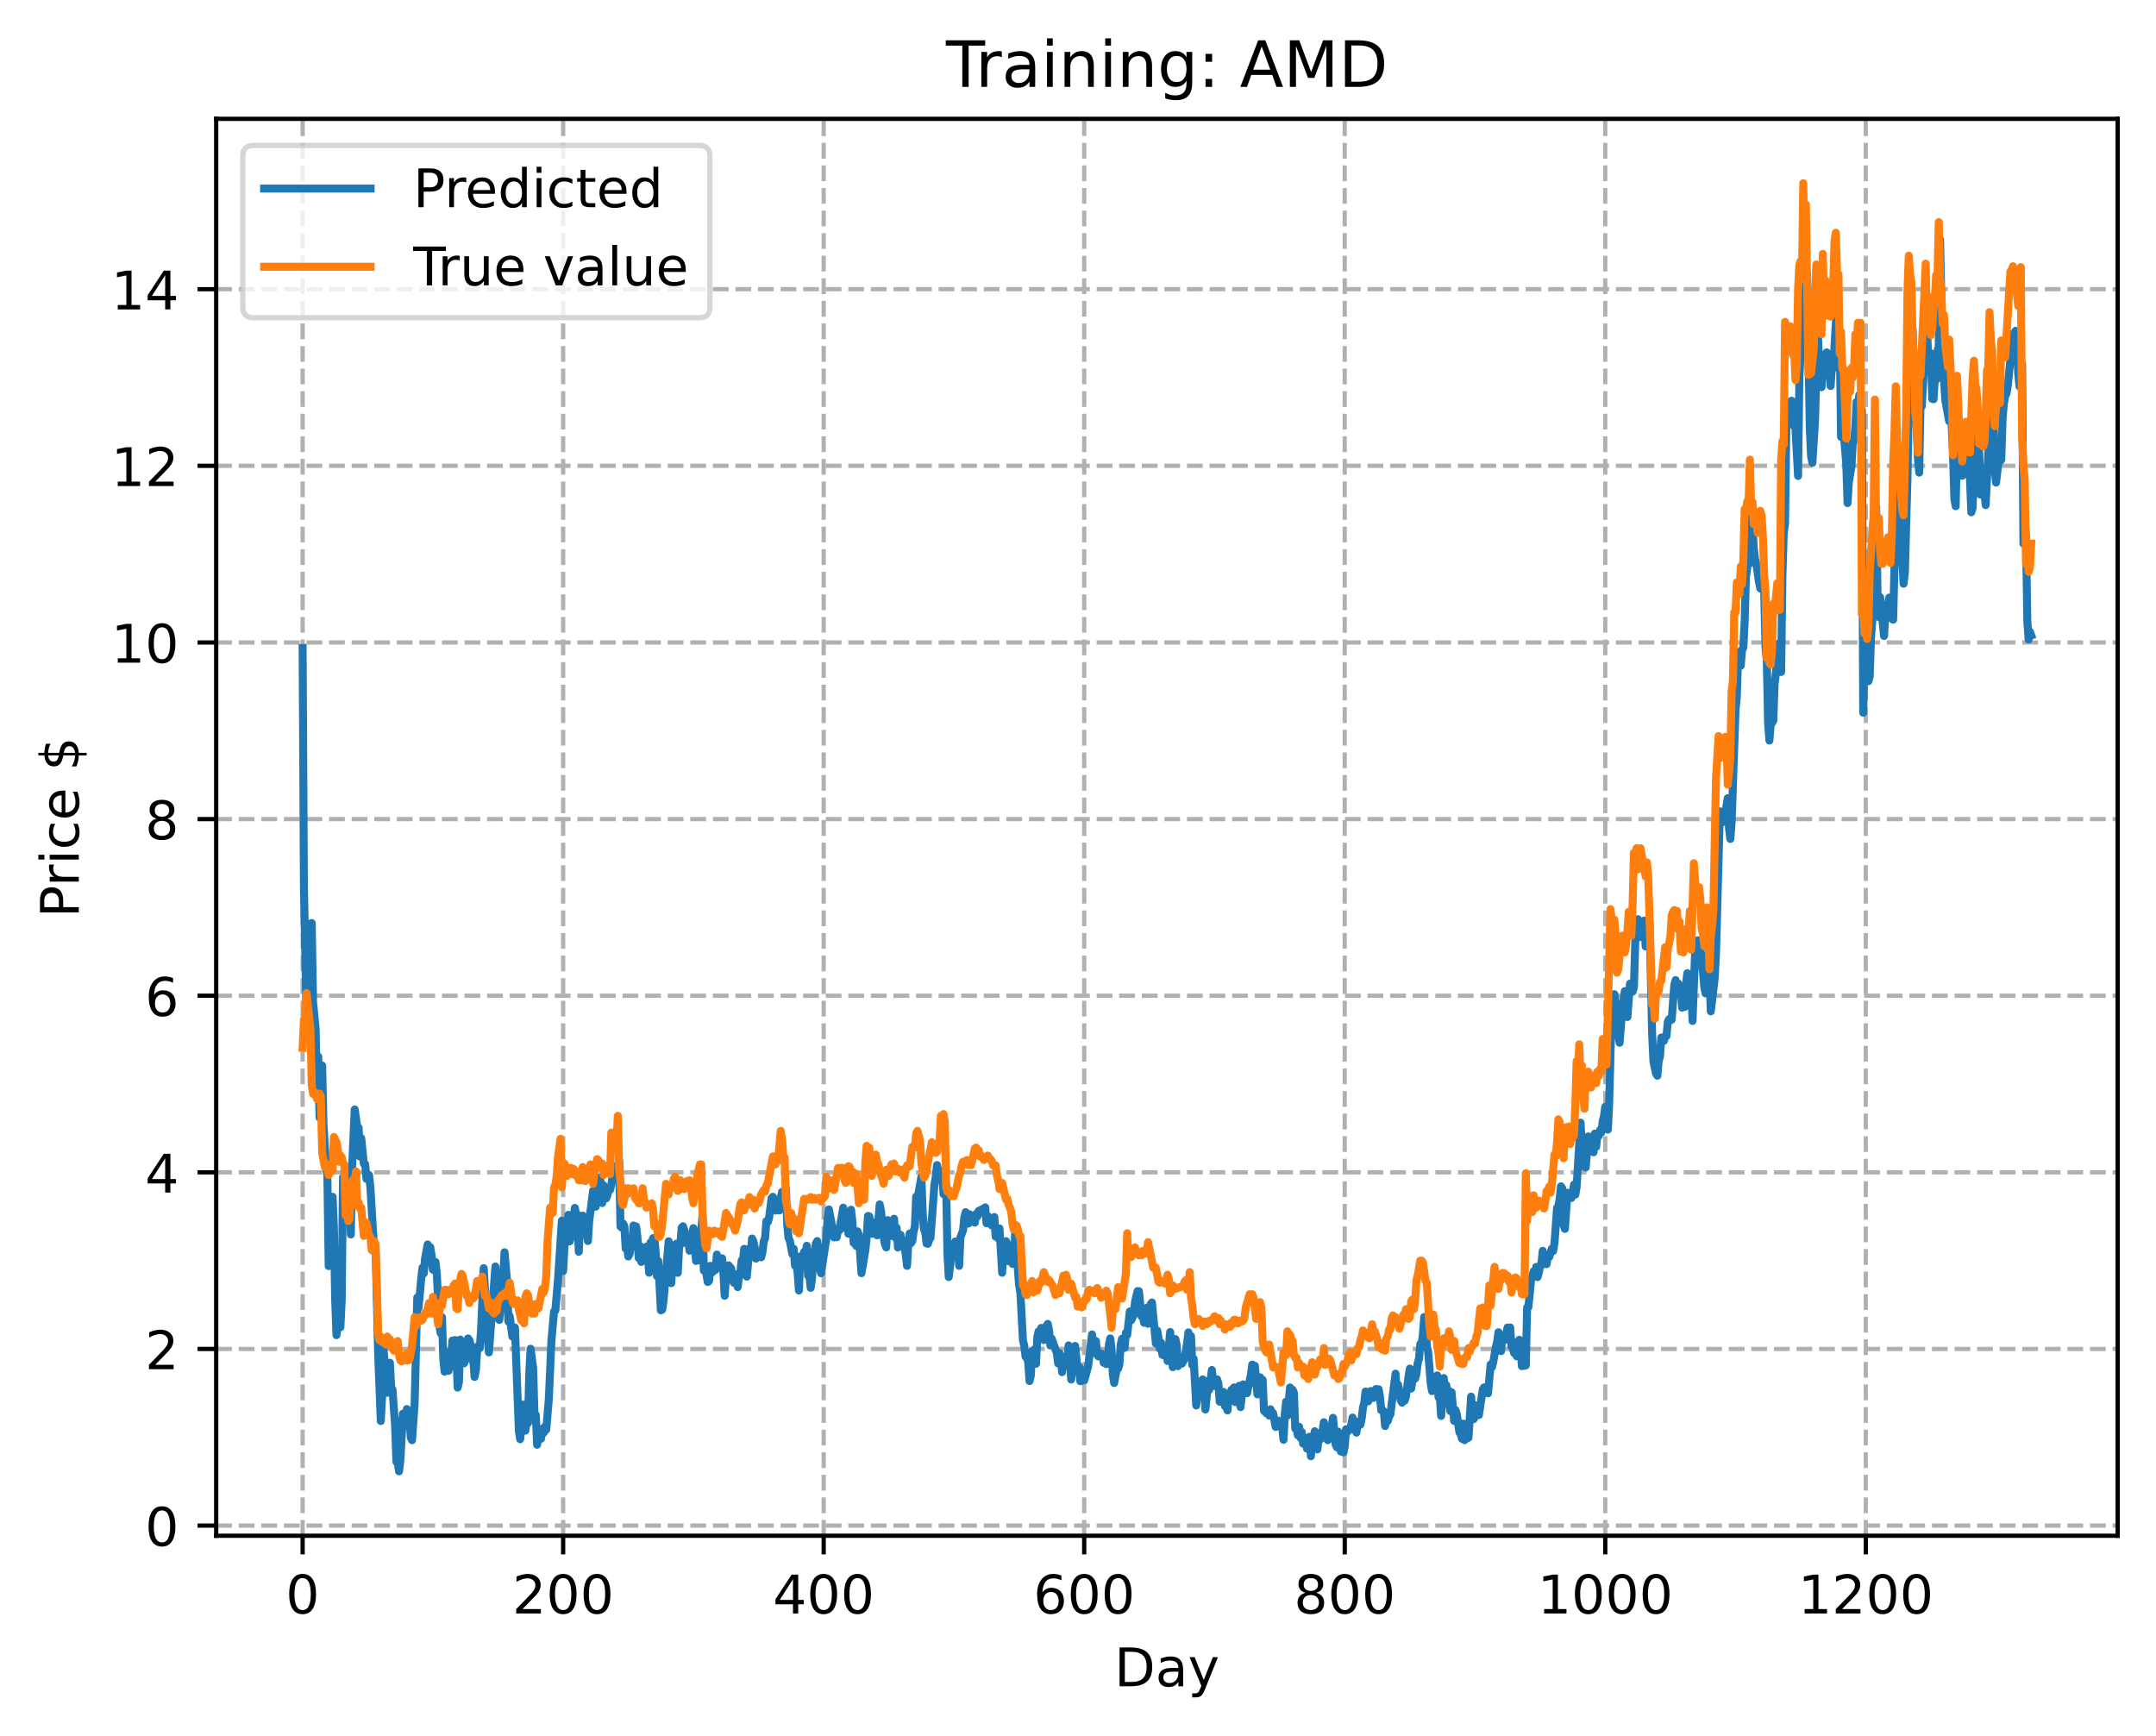<?xml version="1.0" encoding="utf-8" standalone="no"?>
<!DOCTYPE svg PUBLIC "-//W3C//DTD SVG 1.1//EN"
  "http://www.w3.org/Graphics/SVG/1.1/DTD/svg11.dtd">
<!-- Created with matplotlib (https://matplotlib.org/) -->
<svg height="325.986pt" version="1.1" viewBox="0 0 404.923 325.986" width="404.923pt" xmlns="http://www.w3.org/2000/svg" xmlns:xlink="http://www.w3.org/1999/xlink">
 <defs>
  <style type="text/css">
*{stroke-linecap:butt;stroke-linejoin:round;}
  </style>
 </defs>
 <g id="figure_1">
  <g id="patch_1">
   <path d="M 0 325.986 
L 404.923 325.986 
L 404.923 0 
L 0 0 
z
" style="fill:#ffffff;"/>
  </g>
  <g id="axes_1">
   <g id="patch_2">
    <path d="M 40.603 288.43 
L 397.723 288.43 
L 397.723 22.318 
L 40.603 22.318 
z
" style="fill:#ffffff;"/>
   </g>
   <g id="matplotlib.axis_1">
    <g id="xtick_1">
     <g id="line2d_1">
      <path clip-path="url(#p4a7116858d)" d="M 56.836 288.43 
L 56.836 22.318 
" style="fill:none;stroke:#b0b0b0;stroke-dasharray:2.96,1.28;stroke-dashoffset:0;stroke-width:0.8;"/>
     </g>
     <g id="line2d_2">
      <defs>
       <path d="M 0 0 
L 0 3.5 
" id="mf475c1a2e4" style="stroke:#000000;stroke-width:0.8;"/>
      </defs>
      <g>
       <use style="stroke:#000000;stroke-width:0.8;" x="56.836" xlink:href="#mf475c1a2e4" y="288.43"/>
      </g>
     </g>
     <g id="text_1">
      <!-- 0 -->
      <defs>
       <path d="M 31.781 66.406 
Q 24.172 66.406 20.328 58.906 
Q 16.5 51.422 16.5 36.375 
Q 16.5 21.391 20.328 13.891 
Q 24.172 6.391 31.781 6.391 
Q 39.453 6.391 43.281 13.891 
Q 47.125 21.391 47.125 36.375 
Q 47.125 51.422 43.281 58.906 
Q 39.453 66.406 31.781 66.406 
z
M 31.781 74.219 
Q 44.047 74.219 50.516 64.516 
Q 56.984 54.828 56.984 36.375 
Q 56.984 17.969 50.516 8.266 
Q 44.047 -1.422 31.781 -1.422 
Q 19.531 -1.422 13.062 8.266 
Q 6.594 17.969 6.594 36.375 
Q 6.594 54.828 13.062 64.516 
Q 19.531 74.219 31.781 74.219 
z
" id="DejaVuSans-48"/>
      </defs>
      <g transform="translate(53.655 303.029)scale(0.1 -0.1)">
       <use xlink:href="#DejaVuSans-48"/>
      </g>
     </g>
    </g>
    <g id="xtick_2">
     <g id="line2d_3">
      <path clip-path="url(#p4a7116858d)" d="M 105.766 288.43 
L 105.766 22.318 
" style="fill:none;stroke:#b0b0b0;stroke-dasharray:2.96,1.28;stroke-dashoffset:0;stroke-width:0.8;"/>
     </g>
     <g id="line2d_4">
      <g>
       <use style="stroke:#000000;stroke-width:0.8;" x="105.766" xlink:href="#mf475c1a2e4" y="288.43"/>
      </g>
     </g>
     <g id="text_2">
      <!-- 200 -->
      <defs>
       <path d="M 19.188 8.297 
L 53.609 8.297 
L 53.609 0 
L 7.328 0 
L 7.328 8.297 
Q 12.938 14.109 22.625 23.891 
Q 32.328 33.688 34.812 36.531 
Q 39.547 41.844 41.422 45.531 
Q 43.312 49.219 43.312 52.781 
Q 43.312 58.594 39.234 62.25 
Q 35.156 65.922 28.609 65.922 
Q 23.969 65.922 18.812 64.312 
Q 13.672 62.703 7.812 59.422 
L 7.812 69.391 
Q 13.766 71.781 18.938 73 
Q 24.125 74.219 28.422 74.219 
Q 39.75 74.219 46.484 68.547 
Q 53.219 62.891 53.219 53.422 
Q 53.219 48.922 51.531 44.891 
Q 49.859 40.875 45.406 35.406 
Q 44.188 33.984 37.641 27.219 
Q 31.109 20.453 19.188 8.297 
z
" id="DejaVuSans-50"/>
      </defs>
      <g transform="translate(96.223 303.029)scale(0.1 -0.1)">
       <use xlink:href="#DejaVuSans-50"/>
       <use x="63.623" xlink:href="#DejaVuSans-48"/>
       <use x="127.246" xlink:href="#DejaVuSans-48"/>
      </g>
     </g>
    </g>
    <g id="xtick_3">
     <g id="line2d_5">
      <path clip-path="url(#p4a7116858d)" d="M 154.697 288.43 
L 154.697 22.318 
" style="fill:none;stroke:#b0b0b0;stroke-dasharray:2.96,1.28;stroke-dashoffset:0;stroke-width:0.8;"/>
     </g>
     <g id="line2d_6">
      <g>
       <use style="stroke:#000000;stroke-width:0.8;" x="154.697" xlink:href="#mf475c1a2e4" y="288.43"/>
      </g>
     </g>
     <g id="text_3">
      <!-- 400 -->
      <defs>
       <path d="M 37.797 64.312 
L 12.891 25.391 
L 37.797 25.391 
z
M 35.203 72.906 
L 47.609 72.906 
L 47.609 25.391 
L 58.016 25.391 
L 58.016 17.188 
L 47.609 17.188 
L 47.609 0 
L 37.797 0 
L 37.797 17.188 
L 4.891 17.188 
L 4.891 26.703 
z
" id="DejaVuSans-52"/>
      </defs>
      <g transform="translate(145.153 303.029)scale(0.1 -0.1)">
       <use xlink:href="#DejaVuSans-52"/>
       <use x="63.623" xlink:href="#DejaVuSans-48"/>
       <use x="127.246" xlink:href="#DejaVuSans-48"/>
      </g>
     </g>
    </g>
    <g id="xtick_4">
     <g id="line2d_7">
      <path clip-path="url(#p4a7116858d)" d="M 203.628 288.43 
L 203.628 22.318 
" style="fill:none;stroke:#b0b0b0;stroke-dasharray:2.96,1.28;stroke-dashoffset:0;stroke-width:0.8;"/>
     </g>
     <g id="line2d_8">
      <g>
       <use style="stroke:#000000;stroke-width:0.8;" x="203.628" xlink:href="#mf475c1a2e4" y="288.43"/>
      </g>
     </g>
     <g id="text_4">
      <!-- 600 -->
      <defs>
       <path d="M 33.016 40.375 
Q 26.375 40.375 22.484 35.828 
Q 18.609 31.297 18.609 23.391 
Q 18.609 15.531 22.484 10.953 
Q 26.375 6.391 33.016 6.391 
Q 39.656 6.391 43.531 10.953 
Q 47.406 15.531 47.406 23.391 
Q 47.406 31.297 43.531 35.828 
Q 39.656 40.375 33.016 40.375 
z
M 52.594 71.297 
L 52.594 62.312 
Q 48.875 64.062 45.094 64.984 
Q 41.312 65.922 37.594 65.922 
Q 27.828 65.922 22.672 59.328 
Q 17.531 52.734 16.797 39.406 
Q 19.672 43.656 24.016 45.922 
Q 28.375 48.188 33.594 48.188 
Q 44.578 48.188 50.953 41.516 
Q 57.328 34.859 57.328 23.391 
Q 57.328 12.156 50.688 5.359 
Q 44.047 -1.422 33.016 -1.422 
Q 20.359 -1.422 13.672 8.266 
Q 6.984 17.969 6.984 36.375 
Q 6.984 53.656 15.188 63.938 
Q 23.391 74.219 37.203 74.219 
Q 40.922 74.219 44.703 73.484 
Q 48.484 72.75 52.594 71.297 
z
" id="DejaVuSans-54"/>
      </defs>
      <g transform="translate(194.084 303.029)scale(0.1 -0.1)">
       <use xlink:href="#DejaVuSans-54"/>
       <use x="63.623" xlink:href="#DejaVuSans-48"/>
       <use x="127.246" xlink:href="#DejaVuSans-48"/>
      </g>
     </g>
    </g>
    <g id="xtick_5">
     <g id="line2d_9">
      <path clip-path="url(#p4a7116858d)" d="M 252.558 288.43 
L 252.558 22.318 
" style="fill:none;stroke:#b0b0b0;stroke-dasharray:2.96,1.28;stroke-dashoffset:0;stroke-width:0.8;"/>
     </g>
     <g id="line2d_10">
      <g>
       <use style="stroke:#000000;stroke-width:0.8;" x="252.558" xlink:href="#mf475c1a2e4" y="288.43"/>
      </g>
     </g>
     <g id="text_5">
      <!-- 800 -->
      <defs>
       <path d="M 31.781 34.625 
Q 24.75 34.625 20.719 30.859 
Q 16.703 27.094 16.703 20.516 
Q 16.703 13.922 20.719 10.156 
Q 24.75 6.391 31.781 6.391 
Q 38.812 6.391 42.859 10.172 
Q 46.922 13.969 46.922 20.516 
Q 46.922 27.094 42.891 30.859 
Q 38.875 34.625 31.781 34.625 
z
M 21.922 38.812 
Q 15.578 40.375 12.031 44.719 
Q 8.5 49.078 8.5 55.328 
Q 8.5 64.062 14.719 69.141 
Q 20.953 74.219 31.781 74.219 
Q 42.672 74.219 48.875 69.141 
Q 55.078 64.062 55.078 55.328 
Q 55.078 49.078 51.531 44.719 
Q 48 40.375 41.703 38.812 
Q 48.828 37.156 52.797 32.312 
Q 56.781 27.484 56.781 20.516 
Q 56.781 9.906 50.312 4.234 
Q 43.844 -1.422 31.781 -1.422 
Q 19.734 -1.422 13.25 4.234 
Q 6.781 9.906 6.781 20.516 
Q 6.781 27.484 10.781 32.312 
Q 14.797 37.156 21.922 38.812 
z
M 18.312 54.391 
Q 18.312 48.734 21.844 45.562 
Q 25.391 42.391 31.781 42.391 
Q 38.141 42.391 41.719 45.562 
Q 45.312 48.734 45.312 54.391 
Q 45.312 60.062 41.719 63.234 
Q 38.141 66.406 31.781 66.406 
Q 25.391 66.406 21.844 63.234 
Q 18.312 60.062 18.312 54.391 
z
" id="DejaVuSans-56"/>
      </defs>
      <g transform="translate(243.015 303.029)scale(0.1 -0.1)">
       <use xlink:href="#DejaVuSans-56"/>
       <use x="63.623" xlink:href="#DejaVuSans-48"/>
       <use x="127.246" xlink:href="#DejaVuSans-48"/>
      </g>
     </g>
    </g>
    <g id="xtick_6">
     <g id="line2d_11">
      <path clip-path="url(#p4a7116858d)" d="M 301.489 288.43 
L 301.489 22.318 
" style="fill:none;stroke:#b0b0b0;stroke-dasharray:2.96,1.28;stroke-dashoffset:0;stroke-width:0.8;"/>
     </g>
     <g id="line2d_12">
      <g>
       <use style="stroke:#000000;stroke-width:0.8;" x="301.489" xlink:href="#mf475c1a2e4" y="288.43"/>
      </g>
     </g>
     <g id="text_6">
      <!-- 1000 -->
      <defs>
       <path d="M 12.406 8.297 
L 28.516 8.297 
L 28.516 63.922 
L 10.984 60.406 
L 10.984 69.391 
L 28.422 72.906 
L 38.281 72.906 
L 38.281 8.297 
L 54.391 8.297 
L 54.391 0 
L 12.406 0 
z
" id="DejaVuSans-49"/>
      </defs>
      <g transform="translate(288.764 303.029)scale(0.1 -0.1)">
       <use xlink:href="#DejaVuSans-49"/>
       <use x="63.623" xlink:href="#DejaVuSans-48"/>
       <use x="127.246" xlink:href="#DejaVuSans-48"/>
       <use x="190.869" xlink:href="#DejaVuSans-48"/>
      </g>
     </g>
    </g>
    <g id="xtick_7">
     <g id="line2d_13">
      <path clip-path="url(#p4a7116858d)" d="M 350.419 288.43 
L 350.419 22.318 
" style="fill:none;stroke:#b0b0b0;stroke-dasharray:2.96,1.28;stroke-dashoffset:0;stroke-width:0.8;"/>
     </g>
     <g id="line2d_14">
      <g>
       <use style="stroke:#000000;stroke-width:0.8;" x="350.419" xlink:href="#mf475c1a2e4" y="288.43"/>
      </g>
     </g>
     <g id="text_7">
      <!-- 1200 -->
      <g transform="translate(337.694 303.029)scale(0.1 -0.1)">
       <use xlink:href="#DejaVuSans-49"/>
       <use x="63.623" xlink:href="#DejaVuSans-50"/>
       <use x="127.246" xlink:href="#DejaVuSans-48"/>
       <use x="190.869" xlink:href="#DejaVuSans-48"/>
      </g>
     </g>
    </g>
    <g id="text_8">
     <!-- Day -->
     <defs>
      <path d="M 19.672 64.797 
L 19.672 8.109 
L 31.594 8.109 
Q 46.688 8.109 53.688 14.938 
Q 60.688 21.781 60.688 36.531 
Q 60.688 51.172 53.688 57.984 
Q 46.688 64.797 31.594 64.797 
z
M 9.812 72.906 
L 30.078 72.906 
Q 51.266 72.906 61.172 64.094 
Q 71.094 55.281 71.094 36.531 
Q 71.094 17.672 61.125 8.828 
Q 51.172 0 30.078 0 
L 9.812 0 
z
" id="DejaVuSans-68"/>
      <path d="M 34.281 27.484 
Q 23.391 27.484 19.188 25 
Q 14.984 22.516 14.984 16.5 
Q 14.984 11.719 18.141 8.906 
Q 21.297 6.109 26.703 6.109 
Q 34.188 6.109 38.703 11.406 
Q 43.219 16.703 43.219 25.484 
L 43.219 27.484 
z
M 52.203 31.203 
L 52.203 0 
L 43.219 0 
L 43.219 8.297 
Q 40.141 3.328 35.547 0.953 
Q 30.953 -1.422 24.312 -1.422 
Q 15.922 -1.422 10.953 3.297 
Q 6 8.016 6 15.922 
Q 6 25.141 12.172 29.828 
Q 18.359 34.516 30.609 34.516 
L 43.219 34.516 
L 43.219 35.406 
Q 43.219 41.609 39.141 45 
Q 35.062 48.391 27.688 48.391 
Q 23 48.391 18.547 47.266 
Q 14.109 46.141 10.016 43.891 
L 10.016 52.203 
Q 14.938 54.109 19.578 55.047 
Q 24.219 56 28.609 56 
Q 40.484 56 46.344 49.844 
Q 52.203 43.703 52.203 31.203 
z
" id="DejaVuSans-97"/>
      <path d="M 32.172 -5.078 
Q 28.375 -14.844 24.75 -17.812 
Q 21.141 -20.797 15.094 -20.797 
L 7.906 -20.797 
L 7.906 -13.281 
L 13.188 -13.281 
Q 16.891 -13.281 18.938 -11.516 
Q 21 -9.766 23.484 -3.219 
L 25.094 0.875 
L 2.984 54.688 
L 12.5 54.688 
L 29.594 11.922 
L 46.688 54.688 
L 56.203 54.688 
z
" id="DejaVuSans-121"/>
     </defs>
     <g transform="translate(209.29 316.707)scale(0.1 -0.1)">
      <use xlink:href="#DejaVuSans-68"/>
      <use x="77.002" xlink:href="#DejaVuSans-97"/>
      <use x="138.281" xlink:href="#DejaVuSans-121"/>
     </g>
    </g>
   </g>
   <g id="matplotlib.axis_2">
    <g id="ytick_1">
     <g id="line2d_15">
      <path clip-path="url(#p4a7116858d)" d="M 40.603 286.525 
L 397.723 286.525 
" style="fill:none;stroke:#b0b0b0;stroke-dasharray:2.96,1.28;stroke-dashoffset:0;stroke-width:0.8;"/>
     </g>
     <g id="line2d_16">
      <defs>
       <path d="M 0 0 
L -3.5 0 
" id="m97dd1a2ba3" style="stroke:#000000;stroke-width:0.8;"/>
      </defs>
      <g>
       <use style="stroke:#000000;stroke-width:0.8;" x="40.603" xlink:href="#m97dd1a2ba3" y="286.525"/>
      </g>
     </g>
     <g id="text_9">
      <!-- 0 -->
      <g transform="translate(27.241 290.324)scale(0.1 -0.1)">
       <use xlink:href="#DejaVuSans-48"/>
      </g>
     </g>
    </g>
    <g id="ytick_2">
     <g id="line2d_17">
      <path clip-path="url(#p4a7116858d)" d="M 40.603 253.352 
L 397.723 253.352 
" style="fill:none;stroke:#b0b0b0;stroke-dasharray:2.96,1.28;stroke-dashoffset:0;stroke-width:0.8;"/>
     </g>
     <g id="line2d_18">
      <g>
       <use style="stroke:#000000;stroke-width:0.8;" x="40.603" xlink:href="#m97dd1a2ba3" y="253.352"/>
      </g>
     </g>
     <g id="text_10">
      <!-- 2 -->
      <g transform="translate(27.241 257.152)scale(0.1 -0.1)">
       <use xlink:href="#DejaVuSans-50"/>
      </g>
     </g>
    </g>
    <g id="ytick_3">
     <g id="line2d_19">
      <path clip-path="url(#p4a7116858d)" d="M 40.603 220.18 
L 397.723 220.18 
" style="fill:none;stroke:#b0b0b0;stroke-dasharray:2.96,1.28;stroke-dashoffset:0;stroke-width:0.8;"/>
     </g>
     <g id="line2d_20">
      <g>
       <use style="stroke:#000000;stroke-width:0.8;" x="40.603" xlink:href="#m97dd1a2ba3" y="220.18"/>
      </g>
     </g>
     <g id="text_11">
      <!-- 4 -->
      <g transform="translate(27.241 223.979)scale(0.1 -0.1)">
       <use xlink:href="#DejaVuSans-52"/>
      </g>
     </g>
    </g>
    <g id="ytick_4">
     <g id="line2d_21">
      <path clip-path="url(#p4a7116858d)" d="M 40.603 187.007 
L 397.723 187.007 
" style="fill:none;stroke:#b0b0b0;stroke-dasharray:2.96,1.28;stroke-dashoffset:0;stroke-width:0.8;"/>
     </g>
     <g id="line2d_22">
      <g>
       <use style="stroke:#000000;stroke-width:0.8;" x="40.603" xlink:href="#m97dd1a2ba3" y="187.007"/>
      </g>
     </g>
     <g id="text_12">
      <!-- 6 -->
      <g transform="translate(27.241 190.807)scale(0.1 -0.1)">
       <use xlink:href="#DejaVuSans-54"/>
      </g>
     </g>
    </g>
    <g id="ytick_5">
     <g id="line2d_23">
      <path clip-path="url(#p4a7116858d)" d="M 40.603 153.835 
L 397.723 153.835 
" style="fill:none;stroke:#b0b0b0;stroke-dasharray:2.96,1.28;stroke-dashoffset:0;stroke-width:0.8;"/>
     </g>
     <g id="line2d_24">
      <g>
       <use style="stroke:#000000;stroke-width:0.8;" x="40.603" xlink:href="#m97dd1a2ba3" y="153.835"/>
      </g>
     </g>
     <g id="text_13">
      <!-- 8 -->
      <g transform="translate(27.241 157.634)scale(0.1 -0.1)">
       <use xlink:href="#DejaVuSans-56"/>
      </g>
     </g>
    </g>
    <g id="ytick_6">
     <g id="line2d_25">
      <path clip-path="url(#p4a7116858d)" d="M 40.603 120.663 
L 397.723 120.663 
" style="fill:none;stroke:#b0b0b0;stroke-dasharray:2.96,1.28;stroke-dashoffset:0;stroke-width:0.8;"/>
     </g>
     <g id="line2d_26">
      <g>
       <use style="stroke:#000000;stroke-width:0.8;" x="40.603" xlink:href="#m97dd1a2ba3" y="120.663"/>
      </g>
     </g>
     <g id="text_14">
      <!-- 10 -->
      <g transform="translate(20.878 124.462)scale(0.1 -0.1)">
       <use xlink:href="#DejaVuSans-49"/>
       <use x="63.623" xlink:href="#DejaVuSans-48"/>
      </g>
     </g>
    </g>
    <g id="ytick_7">
     <g id="line2d_27">
      <path clip-path="url(#p4a7116858d)" d="M 40.603 87.49 
L 397.723 87.49 
" style="fill:none;stroke:#b0b0b0;stroke-dasharray:2.96,1.28;stroke-dashoffset:0;stroke-width:0.8;"/>
     </g>
     <g id="line2d_28">
      <g>
       <use style="stroke:#000000;stroke-width:0.8;" x="40.603" xlink:href="#m97dd1a2ba3" y="87.49"/>
      </g>
     </g>
     <g id="text_15">
      <!-- 12 -->
      <g transform="translate(20.878 91.289)scale(0.1 -0.1)">
       <use xlink:href="#DejaVuSans-49"/>
       <use x="63.623" xlink:href="#DejaVuSans-50"/>
      </g>
     </g>
    </g>
    <g id="ytick_8">
     <g id="line2d_29">
      <path clip-path="url(#p4a7116858d)" d="M 40.603 54.318 
L 397.723 54.318 
" style="fill:none;stroke:#b0b0b0;stroke-dasharray:2.96,1.28;stroke-dashoffset:0;stroke-width:0.8;"/>
     </g>
     <g id="line2d_30">
      <g>
       <use style="stroke:#000000;stroke-width:0.8;" x="40.603" xlink:href="#m97dd1a2ba3" y="54.318"/>
      </g>
     </g>
     <g id="text_16">
      <!-- 14 -->
      <g transform="translate(20.878 58.117)scale(0.1 -0.1)">
       <use xlink:href="#DejaVuSans-49"/>
       <use x="63.623" xlink:href="#DejaVuSans-52"/>
      </g>
     </g>
    </g>
    <g id="text_17">
     <!-- Price $ -->
     <defs>
      <path d="M 19.672 64.797 
L 19.672 37.406 
L 32.078 37.406 
Q 38.969 37.406 42.719 40.969 
Q 46.484 44.531 46.484 51.125 
Q 46.484 57.672 42.719 61.234 
Q 38.969 64.797 32.078 64.797 
z
M 9.812 72.906 
L 32.078 72.906 
Q 44.344 72.906 50.609 67.359 
Q 56.891 61.812 56.891 51.125 
Q 56.891 40.328 50.609 34.812 
Q 44.344 29.297 32.078 29.297 
L 19.672 29.297 
L 19.672 0 
L 9.812 0 
z
" id="DejaVuSans-80"/>
      <path d="M 41.109 46.297 
Q 39.594 47.172 37.812 47.578 
Q 36.031 48 33.891 48 
Q 26.266 48 22.188 43.047 
Q 18.109 38.094 18.109 28.812 
L 18.109 0 
L 9.078 0 
L 9.078 54.688 
L 18.109 54.688 
L 18.109 46.188 
Q 20.953 51.172 25.484 53.578 
Q 30.031 56 36.531 56 
Q 37.453 56 38.578 55.875 
Q 39.703 55.766 41.062 55.516 
z
" id="DejaVuSans-114"/>
      <path d="M 9.422 54.688 
L 18.406 54.688 
L 18.406 0 
L 9.422 0 
z
M 9.422 75.984 
L 18.406 75.984 
L 18.406 64.594 
L 9.422 64.594 
z
" id="DejaVuSans-105"/>
      <path d="M 48.781 52.594 
L 48.781 44.188 
Q 44.969 46.297 41.141 47.344 
Q 37.312 48.391 33.406 48.391 
Q 24.656 48.391 19.812 42.844 
Q 14.984 37.312 14.984 27.297 
Q 14.984 17.281 19.812 11.734 
Q 24.656 6.203 33.406 6.203 
Q 37.312 6.203 41.141 7.25 
Q 44.969 8.297 48.781 10.406 
L 48.781 2.094 
Q 45.016 0.344 40.984 -0.531 
Q 36.969 -1.422 32.422 -1.422 
Q 20.062 -1.422 12.781 6.344 
Q 5.516 14.109 5.516 27.297 
Q 5.516 40.672 12.859 48.328 
Q 20.219 56 33.016 56 
Q 37.156 56 41.109 55.141 
Q 45.062 54.297 48.781 52.594 
z
" id="DejaVuSans-99"/>
      <path d="M 56.203 29.594 
L 56.203 25.203 
L 14.891 25.203 
Q 15.484 15.922 20.484 11.062 
Q 25.484 6.203 34.422 6.203 
Q 39.594 6.203 44.453 7.469 
Q 49.312 8.734 54.109 11.281 
L 54.109 2.781 
Q 49.266 0.734 44.188 -0.344 
Q 39.109 -1.422 33.891 -1.422 
Q 20.797 -1.422 13.156 6.188 
Q 5.516 13.812 5.516 26.812 
Q 5.516 40.234 12.766 48.109 
Q 20.016 56 32.328 56 
Q 43.359 56 49.781 48.891 
Q 56.203 41.797 56.203 29.594 
z
M 47.219 32.234 
Q 47.125 39.594 43.094 43.984 
Q 39.062 48.391 32.422 48.391 
Q 24.906 48.391 20.391 44.141 
Q 15.875 39.891 15.188 32.172 
z
" id="DejaVuSans-101"/>
      <path id="DejaVuSans-32"/>
      <path d="M 33.797 -14.703 
L 28.906 -14.703 
L 28.859 0 
Q 23.734 0.094 18.609 1.188 
Q 13.484 2.297 8.297 4.5 
L 8.297 13.281 
Q 13.281 10.156 18.375 8.562 
Q 23.484 6.984 28.906 6.938 
L 28.906 29.203 
Q 18.109 30.953 13.203 35.156 
Q 8.297 39.359 8.297 46.688 
Q 8.297 54.641 13.625 59.219 
Q 18.953 63.812 28.906 64.5 
L 28.906 75.984 
L 33.797 75.984 
L 33.797 64.656 
Q 38.328 64.453 42.578 63.688 
Q 46.828 62.938 50.875 61.625 
L 50.875 53.078 
Q 46.828 55.125 42.547 56.25 
Q 38.281 57.375 33.797 57.562 
L 33.797 36.719 
Q 44.875 35.016 50.094 30.609 
Q 55.328 26.219 55.328 18.609 
Q 55.328 10.359 49.781 5.594 
Q 44.234 0.828 33.797 0.094 
z
M 28.906 37.594 
L 28.906 57.625 
Q 23.25 56.984 20.266 54.391 
Q 17.281 51.812 17.281 47.516 
Q 17.281 43.312 20.031 40.969 
Q 22.797 38.625 28.906 37.594 
z
M 33.797 28.219 
L 33.797 7.078 
Q 39.984 7.906 43.141 10.594 
Q 46.297 13.281 46.297 17.672 
Q 46.297 21.969 43.281 24.5 
Q 40.281 27.047 33.797 28.219 
z
" id="DejaVuSans-36"/>
     </defs>
     <g transform="translate(14.798 172.342)rotate(-90)scale(0.1 -0.1)">
      <use xlink:href="#DejaVuSans-80"/>
      <use x="58.553" xlink:href="#DejaVuSans-114"/>
      <use x="99.666" xlink:href="#DejaVuSans-105"/>
      <use x="127.449" xlink:href="#DejaVuSans-99"/>
      <use x="182.43" xlink:href="#DejaVuSans-101"/>
      <use x="243.953" xlink:href="#DejaVuSans-32"/>
      <use x="275.74" xlink:href="#DejaVuSans-36"/>
     </g>
    </g>
   </g>
   <g id="line2d_31">
    <path clip-path="url(#p4a7116858d)" d="M 56.836 121.705 
L 57.081 166.488 
L 57.57 190.539 
L 58.304 173.487 
L 58.548 173.356 
L 58.793 188.166 
L 59.282 193.253 
L 59.527 205.441 
L 59.772 198.434 
L 60.016 209.894 
L 60.261 208.098 
L 60.506 200.113 
L 60.75 210.992 
L 61.24 219.207 
L 61.484 220.745 
L 61.729 237.787 
L 61.974 230.097 
L 62.218 231.503 
L 62.463 224.771 
L 62.708 230.448 
L 62.952 244.266 
L 63.197 250.763 
L 63.441 249.066 
L 63.686 248.888 
L 63.931 249.272 
L 64.175 244.224 
L 64.42 221.122 
L 64.665 222.787 
L 64.909 226.211 
L 65.154 227.659 
L 65.643 221.525 
L 65.888 231.85 
L 66.133 219.075 
L 66.622 208.371 
L 67.111 211.82 
L 67.356 211.807 
L 67.601 217.216 
L 67.845 213.774 
L 68.335 218.567 
L 68.579 218.653 
L 68.824 221.397 
L 69.069 220.527 
L 69.313 220.689 
L 69.558 222.934 
L 70.292 235.111 
L 70.536 234.351 
L 71.026 254.37 
L 71.515 266.885 
L 71.76 262.339 
L 72.004 253.073 
L 72.738 261.581 
L 72.983 260.45 
L 73.228 255.943 
L 73.472 260.672 
L 73.717 260.96 
L 74.206 267.769 
L 74.451 274.561 
L 74.696 274.492 
L 74.94 276.334 
L 75.185 274.407 
L 75.674 265.518 
L 75.919 267.812 
L 76.408 264.638 
L 76.653 266.072 
L 76.897 265.572 
L 77.142 269.976 
L 77.387 270.492 
L 77.876 263.57 
L 78.365 243.688 
L 78.61 245.623 
L 79.099 240.266 
L 79.344 238.102 
L 79.589 239.168 
L 79.833 236.34 
L 80.323 233.725 
L 80.567 234.645 
L 80.812 234.244 
L 81.056 235.759 
L 81.301 238.444 
L 81.546 238.585 
L 81.79 237.011 
L 82.035 239.181 
L 82.524 248.94 
L 82.769 250.432 
L 83.014 247.385 
L 83.258 255.264 
L 83.503 257.615 
L 83.748 253.985 
L 83.992 255.045 
L 84.237 257.453 
L 84.726 255.002 
L 84.971 251.775 
L 85.216 253.19 
L 85.46 251.678 
L 85.705 253.822 
L 85.95 260.613 
L 86.194 259.604 
L 86.439 251.592 
L 86.684 252.467 
L 86.928 252.051 
L 87.173 256.043 
L 87.417 254.985 
L 87.907 251.373 
L 88.151 251.684 
L 88.396 252.61 
L 88.641 255.431 
L 88.885 255.297 
L 89.13 258.612 
L 89.375 257.331 
L 89.619 253.559 
L 89.864 252.716 
L 90.109 253.191 
L 90.353 249.691 
L 90.843 238.175 
L 91.821 254.007 
L 93.044 237.858 
L 93.534 246.519 
L 93.778 247.894 
L 94.268 242.901 
L 94.512 239.868 
L 94.757 235.195 
L 95.246 240.712 
L 95.491 248.226 
L 95.736 247.197 
L 96.225 251.026 
L 96.47 249.481 
L 96.714 249.328 
L 97.448 268.719 
L 97.693 270.302 
L 97.938 268.108 
L 98.182 263.793 
L 98.672 268.697 
L 98.916 266.547 
L 99.161 267.28 
L 99.405 257.806 
L 99.65 253.312 
L 100.139 256.98 
L 100.384 265.959 
L 100.629 265.727 
L 100.873 271.343 
L 101.118 269.877 
L 101.363 269.238 
L 101.607 270.23 
L 101.852 268.331 
L 102.097 269.113 
L 102.341 267.963 
L 102.586 268.523 
L 103.075 262.822 
L 103.565 251.779 
L 104.054 246.311 
L 104.299 246.113 
L 104.788 240.501 
L 105.522 229.264 
L 105.766 238.725 
L 106.011 234.136 
L 106.256 232.896 
L 106.745 228.167 
L 106.99 233.14 
L 107.234 232.411 
L 107.968 226.858 
L 108.213 228.275 
L 108.458 228.104 
L 108.702 235.106 
L 108.947 229.681 
L 109.192 231.152 
L 109.436 228.312 
L 109.681 228.688 
L 109.926 228.719 
L 110.415 233.08 
L 110.66 229.323 
L 111.393 223.628 
L 111.638 225.918 
L 111.883 226.626 
L 112.127 223.108 
L 112.617 221.129 
L 112.861 222.177 
L 113.106 225.947 
L 113.351 222.61 
L 113.595 223.588 
L 113.84 225.081 
L 114.085 224.496 
L 114.329 223.063 
L 114.574 223.477 
L 114.819 222.529 
L 115.308 218.997 
L 115.553 220.125 
L 115.797 220.658 
L 116.287 218.064 
L 116.531 230.341 
L 116.776 230.568 
L 117.02 229.793 
L 117.265 230.307 
L 117.51 234.505 
L 117.754 233.838 
L 117.999 235.984 
L 118.244 235.502 
L 118.488 233.307 
L 118.733 234.235 
L 118.978 230.161 
L 119.222 230.918 
L 119.467 230.332 
L 119.712 232.3 
L 119.956 236.288 
L 120.201 234.004 
L 120.446 237.003 
L 120.69 235.302 
L 120.935 236.128 
L 121.18 235.436 
L 121.424 234.134 
L 121.669 235.591 
L 121.914 239.038 
L 122.158 233.384 
L 122.403 233.426 
L 122.648 232.554 
L 122.892 232.476 
L 123.137 235.059 
L 123.381 239.66 
L 123.626 236.825 
L 124.115 246.1 
L 124.36 245.989 
L 124.605 244.454 
L 125.583 233.133 
L 125.828 233.845 
L 126.073 240.995 
L 126.317 236.202 
L 126.562 235.648 
L 126.807 233.937 
L 127.051 233.581 
L 127.296 239.052 
L 127.541 234.282 
L 127.785 233.615 
L 128.03 230.563 
L 128.275 230.317 
L 128.519 230.998 
L 128.764 233.453 
L 129.008 233.422 
L 129.253 232.34 
L 129.498 234.897 
L 129.742 233.672 
L 129.987 231.643 
L 130.232 230.659 
L 130.721 236.821 
L 130.966 234.669 
L 131.21 236.699 
L 131.455 234.54 
L 131.944 228.265 
L 132.189 238.63 
L 132.434 238.039 
L 132.923 240.781 
L 133.168 240.577 
L 133.412 237.744 
L 133.657 239.048 
L 133.902 238.823 
L 134.146 237.653 
L 134.391 238.498 
L 134.636 235.622 
L 134.88 237.217 
L 135.125 237.196 
L 135.614 236.322 
L 135.859 238.927 
L 136.103 243.364 
L 136.348 240.047 
L 136.593 239.309 
L 136.837 237.644 
L 137.327 238.25 
L 137.571 240.065 
L 137.816 240.929 
L 138.061 239.318 
L 138.305 240.253 
L 138.55 241.735 
L 138.795 239.816 
L 139.039 239.005 
L 139.284 236.735 
L 139.529 236.783 
L 139.773 234.551 
L 140.018 235.573 
L 140.263 239.76 
L 140.752 234.485 
L 140.996 235.986 
L 141.241 232.613 
L 141.486 233.102 
L 141.73 234.216 
L 141.975 236.387 
L 142.22 235.147 
L 142.464 235.416 
L 142.709 235.959 
L 142.954 236.143 
L 143.198 235.178 
L 143.443 233.097 
L 143.688 232.587 
L 143.932 229.359 
L 144.177 229.555 
L 144.422 228.853 
L 144.911 225.048 
L 145.156 224.771 
L 145.4 225.648 
L 145.645 227.356 
L 145.89 227.217 
L 146.134 227.211 
L 146.379 227.337 
L 146.624 225.069 
L 146.868 223.856 
L 147.113 224.446 
L 147.357 224.257 
L 147.602 223.169 
L 147.847 229.975 
L 148.091 232.515 
L 148.336 232.996 
L 148.825 235.543 
L 149.07 234.546 
L 149.315 237.695 
L 149.559 237.153 
L 149.804 239.036 
L 150.049 242.373 
L 150.293 235.981 
L 150.538 237.689 
L 151.027 235.106 
L 151.272 235.905 
L 151.517 233.979 
L 151.761 239.612 
L 152.006 239.438 
L 152.251 241.875 
L 152.495 240.24 
L 152.74 236.649 
L 153.229 233.548 
L 153.474 233.088 
L 153.718 237.061 
L 154.208 239.129 
L 154.942 234.222 
L 155.186 232.791 
L 155.431 228.861 
L 155.676 227.136 
L 156.41 231.033 
L 156.654 232.402 
L 156.899 231.856 
L 157.144 232.364 
L 157.388 230.933 
L 157.633 231.111 
L 158.367 226.81 
L 158.856 230.706 
L 159.101 228.677 
L 159.345 231.711 
L 159.59 228.053 
L 159.835 227.201 
L 160.079 229.323 
L 160.324 233.433 
L 160.569 233.424 
L 160.813 233.995 
L 161.058 231.264 
L 161.303 231.931 
L 161.792 239.122 
L 162.526 234.771 
L 162.771 232.49 
L 163.015 228.371 
L 163.26 228.451 
L 163.749 231.722 
L 163.994 231.485 
L 164.239 229.617 
L 164.483 229.956 
L 164.728 232.008 
L 165.217 226.205 
L 165.462 227.439 
L 165.951 232.326 
L 166.196 233.666 
L 166.44 234.28 
L 166.685 229.151 
L 167.174 229.974 
L 167.419 232.129 
L 167.664 229.742 
L 167.908 228.899 
L 168.153 232.414 
L 168.398 230.596 
L 168.642 234.3 
L 168.887 232.704 
L 169.132 231.92 
L 169.376 233.905 
L 169.621 233.531 
L 169.866 234.175 
L 170.11 235.607 
L 170.355 237.744 
L 170.6 233.291 
L 170.844 231.674 
L 171.089 233.479 
L 171.333 233.103 
L 171.578 231.285 
L 171.823 230.361 
L 172.067 224.743 
L 172.312 225.212 
L 173.046 221.033 
L 173.291 227.781 
L 173.535 230.877 
L 173.78 231.533 
L 174.025 233.553 
L 174.269 233.598 
L 174.514 232.862 
L 174.759 232.499 
L 175.493 222.518 
L 175.737 221.119 
L 175.982 218.811 
L 176.227 220.401 
L 176.716 219.922 
L 176.96 220.686 
L 177.205 224.272 
L 177.694 222.35 
L 177.939 235.408 
L 178.184 239.84 
L 178.673 235.798 
L 179.407 233.169 
L 179.896 233.407 
L 180.141 237.744 
L 180.386 232.348 
L 180.875 231.083 
L 181.12 228.585 
L 181.364 227.661 
L 181.609 229.085 
L 181.854 229.816 
L 182.098 228.056 
L 182.343 228.4 
L 182.588 228.521 
L 183.077 229.627 
L 183.321 227.995 
L 183.566 228.473 
L 183.811 227.42 
L 184.055 227.767 
L 184.3 227.167 
L 184.545 227.698 
L 184.789 226.937 
L 185.034 226.762 
L 185.279 229.744 
L 185.523 228.4 
L 185.768 229.328 
L 186.013 228.803 
L 186.257 230.149 
L 186.502 229.822 
L 186.747 228.57 
L 186.991 232.238 
L 187.236 231.89 
L 187.481 232.588 
L 187.725 230.719 
L 188.215 239.042 
L 188.459 234.481 
L 188.704 234.046 
L 188.948 233.112 
L 189.193 233.676 
L 189.438 236.885 
L 189.682 234.706 
L 189.927 235.571 
L 190.172 237.381 
L 190.416 237.334 
L 190.661 231.498 
L 191.395 241.38 
L 191.64 242.757 
L 192.129 251.804 
L 192.374 252.745 
L 192.618 254.82 
L 192.863 254.972 
L 193.108 255.826 
L 193.352 259.381 
L 193.597 258.41 
L 193.842 253.8 
L 194.086 254.529 
L 194.331 253.401 
L 194.575 256.132 
L 194.82 251.106 
L 195.065 250.044 
L 195.309 251.289 
L 195.554 249.396 
L 195.799 249.542 
L 196.043 251.677 
L 196.533 249.042 
L 196.777 248.644 
L 197.022 249.823 
L 197.267 252.702 
L 197.511 251.408 
L 198.49 254.151 
L 198.735 256.08 
L 198.979 254.125 
L 199.224 254.701 
L 199.469 257.71 
L 199.713 254.904 
L 200.203 256.5 
L 200.447 256.507 
L 200.692 252.677 
L 200.936 255.127 
L 201.181 259.091 
L 201.67 254.122 
L 201.915 252.783 
L 202.404 257.472 
L 202.649 256.611 
L 202.894 259.41 
L 203.138 259.372 
L 203.383 257.367 
L 203.628 259.27 
L 204.362 256.656 
L 205.096 250.622 
L 205.34 252.221 
L 205.585 252.928 
L 205.83 251.879 
L 206.074 254.475 
L 206.319 254.755 
L 206.563 254.182 
L 206.808 254.194 
L 207.053 254.504 
L 207.297 255.955 
L 207.542 255.051 
L 207.787 256.201 
L 208.031 255.471 
L 208.276 252.488 
L 208.521 251.375 
L 208.765 253.426 
L 209.01 258.218 
L 209.255 259.744 
L 209.744 257.04 
L 209.989 257.056 
L 210.233 256.241 
L 210.478 252.571 
L 210.723 251.438 
L 210.967 252.554 
L 211.212 253.147 
L 211.457 250.324 
L 211.701 250.699 
L 212.191 246.306 
L 212.435 247.98 
L 212.924 246.965 
L 213.169 244.517 
L 213.658 242.483 
L 213.903 242.511 
L 214.392 247.228 
L 214.637 247.147 
L 214.882 248.445 
L 215.371 245.633 
L 215.616 248.619 
L 216.105 244.944 
L 216.35 244.621 
L 217.084 252.309 
L 217.328 249.88 
L 217.573 251.234 
L 217.818 253.319 
L 218.062 252.173 
L 218.307 254.448 
L 218.796 254.638 
L 219.041 253.078 
L 219.285 255.608 
L 219.775 250.169 
L 220.264 256.768 
L 220.509 252.617 
L 220.753 251.498 
L 220.998 252.653 
L 221.243 256.581 
L 221.487 255.029 
L 221.732 255.945 
L 221.977 256.109 
L 222.466 255.257 
L 222.955 252.281 
L 223.2 250.242 
L 223.445 253.496 
L 223.689 250.931 
L 223.934 256.386 
L 224.179 255.201 
L 224.668 263.969 
L 224.912 261.815 
L 225.646 259.329 
L 225.891 259.061 
L 226.136 259.289 
L 226.38 264.727 
L 226.87 260.145 
L 227.114 261.015 
L 227.604 257.301 
L 227.848 259.749 
L 228.093 260.305 
L 228.338 260.222 
L 228.582 259.053 
L 228.827 259.839 
L 229.072 263.26 
L 229.316 261.371 
L 229.561 262.248 
L 229.806 261.425 
L 230.05 264.073 
L 230.295 264.187 
L 230.539 264.904 
L 230.784 261.843 
L 231.029 262.354 
L 231.273 261.023 
L 231.518 263.027 
L 231.763 260.577 
L 232.007 263.337 
L 232.252 262.432 
L 232.497 260.931 
L 232.741 260.262 
L 232.986 264.276 
L 233.475 260.003 
L 233.72 261.052 
L 233.965 261.608 
L 234.209 261.663 
L 234.943 258.128 
L 235.188 256.288 
L 235.433 258.139 
L 235.677 256.512 
L 236.167 261.88 
L 236.656 258.666 
L 236.9 259.289 
L 237.145 259.151 
L 237.39 264.954 
L 237.879 265.442 
L 238.124 265.16 
L 238.368 265.866 
L 238.613 264.682 
L 238.858 265.218 
L 239.102 265.404 
L 239.592 268.008 
L 239.836 267.008 
L 240.081 266.819 
L 240.326 267.164 
L 240.57 267.872 
L 240.815 268.111 
L 241.06 270.411 
L 241.304 265.592 
L 241.549 263.245 
L 241.794 265.861 
L 242.283 260.582 
L 242.527 263.08 
L 242.772 261.015 
L 243.017 261.607 
L 243.261 268.314 
L 243.506 267.925 
L 243.751 269.572 
L 243.995 267.975 
L 244.24 270.047 
L 244.485 268.951 
L 244.729 271.13 
L 244.974 270.676 
L 245.219 270.492 
L 245.463 272.082 
L 245.708 269.995 
L 245.953 269.838 
L 246.197 273.501 
L 246.442 270.961 
L 246.687 270.59 
L 246.931 268.807 
L 247.176 269.273 
L 247.421 272.216 
L 247.665 270.136 
L 247.91 270.385 
L 248.155 270.167 
L 248.644 267.11 
L 248.888 269.63 
L 249.133 268.857 
L 249.378 270.486 
L 249.622 269.61 
L 249.867 269.342 
L 250.356 266.284 
L 250.846 271.311 
L 251.09 271.833 
L 251.335 268.886 
L 251.58 269.598 
L 251.824 272.62 
L 252.069 271.74 
L 252.314 272.767 
L 252.558 271.675 
L 252.803 268.431 
L 253.048 268.901 
L 253.292 268.693 
L 253.782 267.628 
L 254.026 266.236 
L 254.271 268.143 
L 254.515 268.5 
L 254.76 269.071 
L 255.005 267.021 
L 255.249 267.703 
L 255.494 267.57 
L 255.739 266.411 
L 255.983 264.364 
L 256.228 263.427 
L 256.473 261.341 
L 256.717 261.729 
L 256.962 263.195 
L 257.207 262.423 
L 257.451 261.26 
L 257.941 262.547 
L 258.185 261.259 
L 258.43 260.875 
L 258.675 261.6 
L 258.919 260.916 
L 259.164 262.225 
L 259.409 264.849 
L 259.653 264.823 
L 259.898 265.1 
L 260.143 267.83 
L 260.387 266.082 
L 260.632 266.89 
L 260.876 266.062 
L 261.121 265.681 
L 262.1 257.988 
L 262.344 261.572 
L 262.589 260.078 
L 263.078 263.008 
L 263.323 263.443 
L 263.568 262.121 
L 263.812 263.066 
L 264.057 262.263 
L 264.546 258.49 
L 264.791 257.041 
L 265.036 260.792 
L 265.525 257.765 
L 265.77 258.919 
L 266.014 258.058 
L 266.259 255.991 
L 266.503 255.183 
L 266.748 252.413 
L 266.993 252.482 
L 267.237 250.632 
L 267.482 247.362 
L 267.727 247.761 
L 267.971 252.861 
L 268.216 253.793 
L 268.705 259.83 
L 268.95 261.275 
L 269.439 259.11 
L 269.684 261.081 
L 269.929 258.318 
L 270.173 262.431 
L 270.418 262.308 
L 270.663 265.936 
L 271.152 258.819 
L 271.397 262.099 
L 271.641 260.154 
L 271.886 263.72 
L 272.131 261.197 
L 272.375 265.007 
L 272.62 261.481 
L 273.109 266.875 
L 273.354 264.82 
L 273.598 265.566 
L 274.088 269.006 
L 274.332 269.348 
L 274.577 270.224 
L 274.822 267.366 
L 275.066 270.488 
L 275.311 269.762 
L 275.556 270.113 
L 275.8 270.023 
L 276.29 262.3 
L 276.534 265.13 
L 276.779 266.533 
L 277.024 266.06 
L 277.268 263.955 
L 277.513 265.717 
L 277.758 265.756 
L 278.247 262.506 
L 278.491 260.92 
L 278.736 260.569 
L 278.981 260.814 
L 279.225 260.458 
L 279.47 261.687 
L 279.959 256.258 
L 280.204 256.768 
L 280.449 255.82 
L 280.938 253.006 
L 281.183 251.984 
L 281.427 250.214 
L 281.917 253.752 
L 282.161 250.781 
L 282.406 251.063 
L 282.651 251.653 
L 283.14 249.326 
L 283.385 250.715 
L 283.629 249.322 
L 283.874 252.921 
L 284.118 253.285 
L 284.363 254.103 
L 284.608 253.984 
L 284.852 254.719 
L 285.097 251.992 
L 285.342 251.63 
L 285.586 253.542 
L 285.831 256.579 
L 286.076 255.352 
L 286.32 256.522 
L 286.565 256.434 
L 286.81 245.577 
L 287.054 245.478 
L 287.544 240.483 
L 288.033 238.776 
L 288.278 239.636 
L 288.522 237.943 
L 288.767 239.853 
L 289.012 239.016 
L 289.256 237.75 
L 289.501 237.236 
L 289.746 234.925 
L 289.99 237.417 
L 290.235 235.709 
L 290.479 237.416 
L 290.724 235.838 
L 290.969 236.084 
L 291.458 234.513 
L 291.703 234.954 
L 291.947 233.521 
L 292.437 226.828 
L 292.681 226.538 
L 292.926 225.133 
L 293.171 222.808 
L 293.415 223.199 
L 293.66 230.111 
L 293.905 230.804 
L 294.394 224.007 
L 294.639 225.069 
L 294.883 224.026 
L 295.128 225.005 
L 295.373 224.115 
L 295.617 222.488 
L 295.862 224.366 
L 296.106 222.958 
L 296.84 210.844 
L 297.085 214.708 
L 297.33 214.283 
L 297.574 219.14 
L 297.819 219.26 
L 298.308 213.442 
L 298.553 214.829 
L 299.042 213.819 
L 299.287 216.413 
L 299.532 212.904 
L 299.776 215.401 
L 300.021 212.992 
L 300.266 213.353 
L 300.51 212.247 
L 300.755 212.679 
L 301 210.611 
L 301.244 209.626 
L 301.489 207.868 
L 301.978 212.15 
L 302.223 207.288 
L 302.712 188.683 
L 303.201 186.722 
L 303.446 188.478 
L 303.691 188.803 
L 303.935 194.219 
L 304.18 195.84 
L 304.669 189.605 
L 305.159 186.151 
L 305.403 189.563 
L 305.648 191.008 
L 306.137 184.732 
L 306.382 185.118 
L 306.627 186.244 
L 306.871 185.399 
L 307.116 177.197 
L 307.361 173.533 
L 307.605 172.634 
L 308.094 175.989 
L 308.584 173.033 
L 308.828 172.893 
L 309.073 177.768 
L 309.318 177.506 
L 309.562 172.939 
L 309.807 173.067 
L 310.296 194.336 
L 310.541 199.396 
L 311.03 201.678 
L 311.275 202.03 
L 311.52 199.19 
L 311.764 198.475 
L 312.009 194.873 
L 312.254 195.319 
L 312.498 195.489 
L 312.743 194.602 
L 312.988 194.57 
L 313.232 191.896 
L 313.477 191.409 
L 313.722 191.611 
L 313.966 191.514 
L 314.455 184.978 
L 314.7 184.077 
L 314.945 184.739 
L 315.189 184.701 
L 315.434 186.75 
L 315.679 185.805 
L 315.923 189.249 
L 316.168 186.656 
L 316.413 189.107 
L 316.657 184.795 
L 316.902 182.782 
L 317.147 183.56 
L 317.391 185.791 
L 317.636 185.735 
L 317.881 191.755 
L 318.37 178.641 
L 318.615 177.099 
L 318.859 176.6 
L 319.104 178.719 
L 319.349 177.948 
L 319.838 182.59 
L 320.082 185.336 
L 320.327 186.572 
L 320.572 180.193 
L 320.816 179.372 
L 321.061 183.155 
L 321.306 189.943 
L 322.04 183.767 
L 322.284 178.968 
L 323.018 152.374 
L 323.508 154.436 
L 323.752 153.448 
L 323.997 153.011 
L 324.486 149.915 
L 324.731 155.621 
L 324.976 157.567 
L 325.22 154.448 
L 325.954 133.264 
L 326.199 130.872 
L 326.443 122.978 
L 326.688 122.406 
L 326.933 125.032 
L 327.177 122.09 
L 327.422 121.626 
L 327.667 116.726 
L 327.911 108.32 
L 328.156 106.662 
L 328.401 104.113 
L 328.645 105.779 
L 328.89 94.18 
L 329.379 102.911 
L 329.624 105.001 
L 329.869 105.968 
L 330.358 109.295 
L 330.603 110.507 
L 330.847 110.625 
L 331.092 108.38 
L 331.337 111.169 
L 331.581 121.481 
L 331.826 124.038 
L 332.07 135.791 
L 332.315 139.082 
L 332.56 136.111 
L 333.049 135.376 
L 333.294 128.403 
L 333.538 126.415 
L 334.028 120.894 
L 334.272 122.703 
L 334.517 126.209 
L 334.762 108.144 
L 335.006 100.101 
L 335.251 98.326 
L 335.496 79.975 
L 335.74 77.731 
L 335.985 77.65 
L 336.23 77.165 
L 336.474 75.26 
L 336.719 76.112 
L 336.964 80.063 
L 337.208 80.37 
L 337.698 89.39 
L 337.942 71.01 
L 338.187 65.779 
L 338.431 65.259 
L 338.676 66.304 
L 338.921 52.004 
L 339.165 58.037 
L 339.41 51.5 
L 339.899 80.311 
L 340.144 85.736 
L 340.389 86.938 
L 340.878 79.174 
L 341.367 61.49 
L 341.612 67.145 
L 341.857 67.596 
L 342.101 72.716 
L 342.591 66.799 
L 342.835 66.599 
L 343.08 66.181 
L 343.325 69.26 
L 343.569 67.046 
L 343.814 72.496 
L 344.058 68.729 
L 344.303 69.19 
L 344.792 60.674 
L 345.037 56.873 
L 345.282 62.248 
L 345.526 62.937 
L 345.771 82.065 
L 346.016 78.131 
L 346.75 87.138 
L 346.994 94.486 
L 347.239 90.521 
L 347.728 87.582 
L 347.973 83.083 
L 348.218 82.791 
L 348.462 80.002 
L 348.707 75.474 
L 348.952 76.111 
L 349.196 74.156 
L 349.441 77.391 
L 349.686 76.99 
L 349.93 133.852 
L 350.175 123.652 
L 350.419 125.348 
L 350.664 125.554 
L 350.909 127.945 
L 351.153 127.041 
L 351.398 119.689 
L 351.643 116.506 
L 352.132 108.441 
L 352.377 95.123 
L 352.621 111.653 
L 352.866 115.89 
L 353.111 112.163 
L 353.845 119.44 
L 354.089 115.43 
L 354.334 115.971 
L 354.823 112.238 
L 355.313 116.215 
L 355.557 116.379 
L 356.291 87.257 
L 356.78 97.75 
L 357.025 100.516 
L 357.514 109.632 
L 357.759 107.542 
L 358.248 89.689 
L 358.738 61.05 
L 358.982 60.492 
L 359.227 62.019 
L 359.472 72.616 
L 359.716 74.419 
L 360.206 85.941 
L 360.45 88.771 
L 360.695 75.655 
L 360.94 76.295 
L 361.429 67.312 
L 361.674 66.752 
L 361.918 61.189 
L 362.163 68.576 
L 362.407 67.069 
L 362.652 66.358 
L 362.897 74.913 
L 363.141 74.981 
L 363.386 71.103 
L 363.631 71.33 
L 363.875 65.945 
L 364.12 65.161 
L 364.365 44.995 
L 364.854 67.305 
L 365.343 75.085 
L 366.077 79.124 
L 366.322 74.627 
L 366.811 85.847 
L 367.056 93.737 
L 367.301 95.077 
L 367.545 84.119 
L 367.79 80.445 
L 368.279 88.681 
L 368.524 89.358 
L 368.768 87.507 
L 369.013 88.417 
L 369.258 88.419 
L 369.502 84.787 
L 369.747 86.251 
L 369.992 90.189 
L 370.236 96.218 
L 370.481 95.404 
L 370.97 81.468 
L 371.215 86.45 
L 371.46 81.905 
L 371.704 84.278 
L 371.949 92.895 
L 372.194 89.133 
L 372.438 89.036 
L 372.928 94.868 
L 373.662 80.429 
L 373.906 77.549 
L 374.151 76.418 
L 374.395 78.093 
L 374.64 88.093 
L 374.885 90.641 
L 375.374 86.47 
L 375.619 86.648 
L 375.863 86.344 
L 376.108 78.636 
L 376.353 75.824 
L 376.597 74.303 
L 376.842 73.948 
L 377.087 72.43 
L 378.065 62.645 
L 378.31 62.558 
L 378.555 62.135 
L 378.799 64.176 
L 379.044 70.146 
L 379.289 72.576 
L 379.533 68.542 
L 379.778 68.384 
L 380.022 102.101 
L 380.267 97.65 
L 380.512 100.902 
L 380.756 116.609 
L 381.001 120.111 
L 381.246 118.649 
L 381.49 119.342 
L 381.49 119.342 
" style="fill:none;stroke:#1f77b4;stroke-linecap:square;stroke-width:1.5;"/>
   </g>
   <g id="line2d_32">
    <path clip-path="url(#p4a7116858d)" d="M 56.836 196.793 
L 57.081 191.486 
L 57.325 191.154 
L 57.57 186.51 
L 58.304 193.31 
L 58.548 203.76 
L 58.793 205.418 
L 59.038 205.584 
L 59.282 205.252 
L 59.527 206.413 
L 59.772 205.75 
L 60.016 205.418 
L 60.261 205.916 
L 60.506 216.531 
L 60.995 219.185 
L 61.24 219.185 
L 61.484 219.351 
L 61.729 220.678 
L 61.974 218.687 
L 62.218 220.014 
L 62.463 219.848 
L 62.708 213.545 
L 63.197 214.541 
L 63.441 215.868 
L 63.686 218.19 
L 63.931 217.029 
L 64.175 217.36 
L 64.42 218.521 
L 64.665 218.687 
L 64.909 228.307 
L 65.154 225.819 
L 65.399 229.302 
L 65.643 228.971 
L 65.888 224.327 
L 66.133 222.004 
L 66.377 221.507 
L 66.622 221.839 
L 66.867 220.014 
L 67.111 226.483 
L 67.356 225.819 
L 67.601 226.98 
L 67.845 226.814 
L 68.335 232.122 
L 68.579 231.459 
L 68.824 229.634 
L 69.069 230.629 
L 69.313 232.122 
L 69.558 232.288 
L 69.802 234.776 
L 70.047 233.117 
L 70.292 233.117 
L 70.536 233.615 
L 71.026 250.367 
L 71.27 251.694 
L 71.515 251.03 
L 71.76 252.026 
L 72.004 251.362 
L 72.249 252.191 
L 72.494 252.523 
L 72.738 251.03 
L 72.983 251.694 
L 73.228 251.528 
L 73.472 252.191 
L 73.717 253.187 
L 73.962 253.684 
L 74.206 252.855 
L 74.451 253.518 
L 74.696 251.86 
L 74.94 254.513 
L 75.185 255.509 
L 75.429 255.675 
L 75.674 254.679 
L 75.919 255.343 
L 76.163 255.509 
L 76.408 254.182 
L 76.653 255.509 
L 76.897 255.343 
L 77.387 252.689 
L 77.876 247.381 
L 78.121 249.04 
L 78.365 248.542 
L 78.61 247.713 
L 78.855 247.381 
L 79.099 248.045 
L 79.344 247.879 
L 79.833 246.552 
L 80.078 246.884 
L 80.567 244.728 
L 80.812 244.728 
L 81.056 246.718 
L 81.301 243.567 
L 81.546 245.391 
L 82.035 246.884 
L 82.28 248.708 
L 82.769 244.562 
L 83.014 245.225 
L 83.503 242.24 
L 83.748 242.24 
L 83.992 242.903 
L 84.237 243.069 
L 84.482 242.24 
L 84.726 242.737 
L 85.216 241.41 
L 85.46 241.079 
L 85.705 245.723 
L 85.95 245.889 
L 86.194 241.244 
L 86.684 239.254 
L 86.928 239.752 
L 87.662 243.401 
L 87.907 243.401 
L 88.151 244.728 
L 88.396 243.401 
L 88.641 243.401 
L 88.885 243.898 
L 89.13 243.567 
L 89.619 240.581 
L 89.864 240.913 
L 90.109 240.913 
L 90.353 241.576 
L 90.598 239.752 
L 91.087 243.401 
L 91.332 243.235 
L 91.821 245.723 
L 92.066 244.562 
L 92.311 245.225 
L 92.555 246.386 
L 92.8 246.718 
L 93.044 246.22 
L 93.289 246.22 
L 93.534 244.23 
L 93.778 244.064 
L 94.268 243.235 
L 94.512 243.401 
L 94.757 242.903 
L 95.002 243.401 
L 95.246 242.571 
L 95.491 242.24 
L 95.736 240.913 
L 96.225 244.396 
L 96.47 244.893 
L 96.714 244.396 
L 96.959 244.23 
L 97.204 244.23 
L 97.448 246.054 
L 97.938 248.045 
L 98.182 247.879 
L 98.427 248.542 
L 98.672 243.567 
L 98.916 242.903 
L 99.161 243.235 
L 99.405 244.728 
L 99.65 245.391 
L 99.895 246.718 
L 100.139 246.054 
L 100.384 246.718 
L 100.629 244.893 
L 100.873 245.557 
L 101.118 245.723 
L 101.852 242.074 
L 102.097 242.737 
L 102.341 242.074 
L 102.586 239.752 
L 102.831 233.117 
L 103.32 226.814 
L 103.565 226.649 
L 103.809 227.81 
L 104.054 223 
L 104.299 222.502 
L 104.543 221.009 
L 104.788 217.36 
L 105.277 213.877 
L 105.522 223 
L 105.766 219.019 
L 106.011 218.521 
L 106.5 220.843 
L 106.99 219.351 
L 107.234 219.351 
L 107.479 220.512 
L 107.724 219.517 
L 108.213 220.843 
L 108.458 220.014 
L 108.702 221.673 
L 108.947 221.175 
L 109.192 221.673 
L 109.436 219.185 
L 109.926 221.839 
L 110.17 221.009 
L 110.415 221.175 
L 110.66 219.351 
L 110.904 218.687 
L 111.149 219.019 
L 111.393 222.336 
L 111.638 220.18 
L 111.883 219.351 
L 112.127 217.692 
L 112.372 217.858 
L 112.617 218.853 
L 112.861 218.853 
L 113.106 218.521 
L 113.351 220.678 
L 113.595 219.185 
L 113.84 219.019 
L 114.085 220.18 
L 114.329 219.351 
L 114.574 220.512 
L 114.819 212.716 
L 115.063 214.872 
L 115.308 213.545 
L 115.553 213.048 
L 115.797 213.877 
L 116.042 209.565 
L 116.287 219.682 
L 116.531 221.839 
L 116.776 225.819 
L 117.02 226.317 
L 117.265 225.156 
L 117.51 223.165 
L 117.754 224.327 
L 117.999 223.165 
L 118.244 223.995 
L 118.488 223.331 
L 118.733 223.497 
L 118.978 223.165 
L 119.222 224.824 
L 119.467 225.322 
L 119.712 224.99 
L 119.956 225.985 
L 120.201 225.985 
L 120.446 225.322 
L 120.69 223.165 
L 120.935 225.322 
L 121.18 225.819 
L 121.424 226.814 
L 121.669 226.317 
L 121.914 226.649 
L 122.403 225.985 
L 122.648 227.146 
L 122.892 230.298 
L 123.137 229.8 
L 123.381 230.463 
L 123.626 232.288 
L 123.871 232.288 
L 124.115 231.624 
L 124.36 229.966 
L 125.094 222.336 
L 125.583 224.327 
L 125.828 223 
L 126.073 223.165 
L 126.317 222.668 
L 126.562 221.341 
L 126.807 221.009 
L 127.051 223 
L 127.296 223.663 
L 127.541 223.497 
L 127.785 221.673 
L 128.275 222.502 
L 128.519 223.331 
L 129.008 221.839 
L 129.253 221.839 
L 129.498 221.673 
L 129.742 222.502 
L 129.987 224.824 
L 130.232 225.985 
L 130.476 223.663 
L 130.721 223 
L 130.966 220.678 
L 131.455 218.687 
L 131.7 218.687 
L 131.944 227.975 
L 132.434 233.781 
L 132.678 234.444 
L 133.168 231.127 
L 133.412 231.459 
L 133.657 231.293 
L 133.902 231.79 
L 134.146 231.127 
L 134.391 231.624 
L 134.88 231.293 
L 135.125 231.459 
L 135.369 232.122 
L 135.614 232.288 
L 136.103 229.468 
L 136.348 227.81 
L 137.082 228.971 
L 137.327 229.8 
L 137.571 229.8 
L 138.061 231.127 
L 138.55 229.302 
L 139.039 226.151 
L 139.284 225.819 
L 139.773 227.312 
L 140.018 226.151 
L 140.263 225.819 
L 140.507 226.317 
L 140.752 224.824 
L 140.996 225.488 
L 141.241 225.322 
L 141.486 225.322 
L 141.73 226.98 
L 141.975 225.985 
L 142.464 225.985 
L 142.709 225.322 
L 142.954 224.327 
L 143.443 223.497 
L 143.688 223.829 
L 143.932 222.668 
L 144.177 222.336 
L 145.156 217.194 
L 145.4 217.194 
L 145.645 218.687 
L 145.89 217.36 
L 146.134 218.024 
L 146.624 212.384 
L 146.868 213.877 
L 147.113 217.194 
L 147.357 217.36 
L 147.602 225.653 
L 147.847 226.483 
L 148.091 228.971 
L 148.336 229.966 
L 148.581 227.81 
L 148.825 228.805 
L 149.07 228.805 
L 149.315 229.634 
L 149.559 231.293 
L 149.804 230.629 
L 150.049 231.624 
L 151.027 225.156 
L 151.272 225.322 
L 151.517 225.156 
L 151.761 225.322 
L 152.006 225.156 
L 152.251 224.824 
L 152.495 225.322 
L 152.74 225.322 
L 152.984 224.99 
L 153.229 225.322 
L 153.718 224.99 
L 153.963 224.99 
L 154.208 225.653 
L 154.452 225.156 
L 154.697 224.99 
L 154.942 224.658 
L 155.186 221.009 
L 155.431 223.331 
L 155.676 222.668 
L 155.92 221.673 
L 156.165 222.502 
L 156.41 222.668 
L 156.654 223.497 
L 157.388 219.351 
L 157.633 219.517 
L 157.878 219.351 
L 158.367 219.351 
L 158.612 221.673 
L 158.856 222.17 
L 159.101 220.014 
L 159.345 219.019 
L 159.59 219.185 
L 159.835 220.18 
L 160.079 220.014 
L 160.324 222.17 
L 160.569 220.346 
L 160.813 220.512 
L 161.058 222.668 
L 161.303 225.985 
L 161.792 223.663 
L 162.037 224.161 
L 162.281 225.322 
L 162.526 218.19 
L 162.771 215.204 
L 163.015 216.033 
L 163.26 215.536 
L 163.505 219.351 
L 163.749 220.843 
L 164.483 216.863 
L 164.728 218.19 
L 164.972 218.687 
L 165.217 220.014 
L 165.706 221.341 
L 165.951 222.336 
L 166.44 219.682 
L 166.685 220.512 
L 166.93 220.843 
L 167.419 218.687 
L 167.664 219.351 
L 167.908 218.521 
L 168.153 220.014 
L 168.398 219.848 
L 168.642 219.517 
L 168.887 220.18 
L 169.132 219.682 
L 169.866 221.175 
L 170.11 219.517 
L 170.355 218.853 
L 170.6 219.185 
L 170.844 219.019 
L 171.333 215.37 
L 171.578 215.37 
L 171.823 215.536 
L 172.067 212.882 
L 172.312 212.384 
L 172.801 214.209 
L 173.046 218.521 
L 173.535 221.175 
L 173.78 220.843 
L 175.003 214.541 
L 175.248 216.199 
L 175.493 215.868 
L 175.737 216.531 
L 175.982 216.365 
L 176.471 214.043 
L 176.716 209.565 
L 176.96 211.389 
L 177.205 209.233 
L 177.45 210.726 
L 177.694 223 
L 177.939 223.829 
L 178.184 223.497 
L 178.673 224.658 
L 178.918 224.161 
L 179.162 224.658 
L 179.407 223.663 
L 179.652 223.165 
L 180.141 220.678 
L 180.386 220.18 
L 180.63 218.853 
L 180.875 218.19 
L 181.12 218.521 
L 181.609 217.858 
L 181.854 218.853 
L 182.098 218.355 
L 182.343 218.853 
L 182.588 218.024 
L 183.077 215.702 
L 183.321 215.536 
L 183.566 216.199 
L 183.811 216.033 
L 184.055 217.194 
L 184.3 217.029 
L 184.789 217.858 
L 185.034 217.36 
L 185.279 217.526 
L 185.523 217.029 
L 185.768 217.692 
L 186.013 217.692 
L 186.257 218.024 
L 186.502 218.853 
L 186.991 218.853 
L 187.236 220.843 
L 187.481 221.673 
L 187.725 223.331 
L 187.97 223.165 
L 188.215 222.17 
L 188.948 225.322 
L 189.193 225.156 
L 189.438 226.317 
L 189.682 226.814 
L 189.927 227.644 
L 190.172 229.966 
L 190.416 230.961 
L 190.661 230.298 
L 190.906 230.132 
L 191.15 230.795 
L 191.395 232.122 
L 191.64 232.122 
L 192.129 241.41 
L 192.374 241.079 
L 192.618 243.069 
L 192.863 243.235 
L 193.108 242.737 
L 193.352 241.41 
L 193.597 242.24 
L 193.842 240.581 
L 194.086 242.737 
L 194.331 241.908 
L 194.575 242.074 
L 194.82 242.406 
L 195.309 240.581 
L 195.554 240.913 
L 196.043 238.922 
L 196.777 240.747 
L 197.022 240.415 
L 197.756 241.576 
L 198.245 243.235 
L 198.49 242.24 
L 198.979 242.903 
L 199.713 239.586 
L 199.958 239.586 
L 200.203 239.42 
L 200.447 240.249 
L 200.692 242.24 
L 200.936 242.074 
L 201.181 241.079 
L 201.915 243.732 
L 202.16 243.567 
L 202.404 245.391 
L 202.649 245.225 
L 202.894 244.728 
L 203.138 245.557 
L 203.383 245.059 
L 203.628 244.23 
L 203.872 244.23 
L 204.117 243.898 
L 204.362 242.406 
L 204.606 242.24 
L 204.851 242.571 
L 205.096 242.571 
L 205.34 242.406 
L 205.585 242.903 
L 205.83 242.24 
L 206.074 241.908 
L 206.563 242.903 
L 206.808 243.732 
L 207.297 242.903 
L 207.542 242.903 
L 207.787 242.406 
L 208.031 242.903 
L 208.521 246.884 
L 208.765 249.372 
L 209.01 245.889 
L 209.255 245.557 
L 209.499 245.889 
L 209.989 241.742 
L 210.233 242.903 
L 210.478 243.235 
L 210.723 243.898 
L 211.457 239.254 
L 211.701 231.624 
L 211.946 236.269 
L 212.191 236.103 
L 212.435 236.103 
L 212.68 235.605 
L 213.169 234.278 
L 213.658 235.439 
L 213.903 235.771 
L 214.392 235.771 
L 214.637 234.942 
L 214.882 235.108 
L 215.126 235.439 
L 215.371 234.942 
L 215.616 233.283 
L 216.594 238.093 
L 216.839 237.927 
L 217.084 238.093 
L 217.573 240.747 
L 217.818 240.913 
L 218.307 240.581 
L 218.796 241.079 
L 219.285 239.42 
L 219.53 240.249 
L 219.775 242.903 
L 220.019 242.571 
L 220.264 241.41 
L 220.753 242.074 
L 220.998 241.908 
L 221.243 241.908 
L 221.487 241.742 
L 221.732 241.742 
L 222.221 241.41 
L 222.466 240.747 
L 222.711 240.415 
L 222.955 242.24 
L 223.2 241.742 
L 223.445 238.922 
L 223.689 243.732 
L 223.934 245.225 
L 224.179 247.547 
L 224.423 248.708 
L 224.668 247.879 
L 224.912 248.377 
L 225.157 247.713 
L 225.891 249.04 
L 226.136 248.211 
L 226.38 248.211 
L 226.625 248.708 
L 226.87 248.542 
L 227.114 248.045 
L 227.359 248.211 
L 227.604 248.045 
L 228.093 247.216 
L 228.338 247.879 
L 228.582 248.045 
L 228.827 247.547 
L 229.072 248.708 
L 229.316 248.045 
L 229.561 248.708 
L 229.806 248.708 
L 230.05 249.703 
L 230.295 248.708 
L 230.539 248.874 
L 230.784 248.708 
L 231.029 249.206 
L 231.273 248.377 
L 231.518 248.708 
L 231.763 247.879 
L 232.007 247.879 
L 232.497 248.542 
L 232.741 248.045 
L 232.986 248.045 
L 233.231 248.211 
L 233.475 248.045 
L 233.72 247.547 
L 233.965 245.557 
L 234.699 243.069 
L 234.943 243.235 
L 235.188 243.069 
L 235.433 243.732 
L 235.922 247.713 
L 236.167 246.718 
L 236.411 246.386 
L 236.656 244.562 
L 236.9 245.557 
L 237.145 251.86 
L 237.39 253.187 
L 237.879 254.016 
L 238.124 254.016 
L 238.368 252.523 
L 239.102 256.836 
L 239.347 256.67 
L 239.592 256.67 
L 239.836 256.836 
L 240.081 257.333 
L 240.57 259.655 
L 241.06 254.016 
L 241.304 254.513 
L 241.549 254.513 
L 241.794 250.035 
L 242.038 251.196 
L 242.283 250.699 
L 242.527 251.528 
L 242.772 251.86 
L 243.017 254.513 
L 243.261 255.011 
L 243.506 255.011 
L 243.751 256.836 
L 243.995 256.006 
L 244.24 256.67 
L 244.729 256.67 
L 244.974 258.328 
L 245.219 257.001 
L 245.463 257.499 
L 245.708 258.992 
L 246.442 255.84 
L 246.687 256.504 
L 246.931 258.162 
L 247.176 257.167 
L 247.665 256.338 
L 247.91 255.343 
L 248.155 255.84 
L 248.399 256.006 
L 248.644 253.187 
L 248.888 256.338 
L 249.378 255.177 
L 249.622 255.177 
L 249.867 255.509 
L 250.601 258.328 
L 250.846 257.997 
L 251.09 258.162 
L 251.335 258.992 
L 251.58 258.826 
L 251.824 257.997 
L 252.069 257.665 
L 252.314 256.172 
L 252.558 256.67 
L 253.048 255.675 
L 253.292 254.513 
L 253.537 254.016 
L 253.782 255.509 
L 254.271 254.182 
L 254.515 253.85 
L 254.76 254.348 
L 255.005 253.187 
L 255.249 253.021 
L 255.494 251.694 
L 255.739 251.03 
L 255.983 249.869 
L 256.228 250.864 
L 256.473 250.864 
L 256.717 250.367 
L 256.962 251.196 
L 257.207 251.362 
L 257.696 248.708 
L 257.941 250.035 
L 258.185 250.035 
L 258.675 251.528 
L 258.919 253.021 
L 259.164 252.191 
L 259.409 253.352 
L 259.653 253.518 
L 259.898 253.518 
L 260.143 253.684 
L 260.387 251.362 
L 260.632 251.03 
L 260.876 249.703 
L 261.121 249.703 
L 261.366 247.713 
L 261.61 247.05 
L 261.855 247.879 
L 262.1 247.381 
L 262.344 247.713 
L 262.834 249.538 
L 263.568 246.884 
L 263.812 247.547 
L 264.057 245.889 
L 264.302 247.381 
L 264.546 247.713 
L 264.791 247.381 
L 265.036 244.396 
L 265.28 244.064 
L 265.525 245.889 
L 265.77 244.562 
L 266.014 240.581 
L 266.259 239.586 
L 266.748 236.766 
L 266.993 236.766 
L 267.237 237.098 
L 267.727 240.581 
L 267.971 240.913 
L 268.461 248.874 
L 268.705 251.03 
L 268.95 247.713 
L 269.195 246.884 
L 269.439 249.206 
L 269.684 249.869 
L 269.929 252.855 
L 270.173 254.182 
L 270.418 256.67 
L 270.663 251.86 
L 270.907 253.021 
L 271.152 251.362 
L 271.397 252.191 
L 271.641 251.196 
L 271.886 252.026 
L 272.131 250.035 
L 272.375 251.03 
L 272.62 253.518 
L 272.864 252.191 
L 273.109 251.86 
L 273.354 253.684 
L 274.088 256.006 
L 274.332 255.675 
L 274.577 256.172 
L 274.822 256.172 
L 275.066 255.011 
L 275.311 254.845 
L 275.556 254.845 
L 275.8 253.187 
L 276.045 253.85 
L 276.29 253.021 
L 276.534 252.855 
L 276.779 252.191 
L 277.024 252.357 
L 277.268 251.03 
L 277.513 250.367 
L 278.002 245.723 
L 278.247 247.216 
L 278.491 245.557 
L 278.736 248.377 
L 278.981 249.04 
L 279.225 249.04 
L 279.715 241.41 
L 279.959 245.225 
L 280.693 237.927 
L 280.938 240.083 
L 281.183 240.249 
L 281.427 242.074 
L 281.672 240.249 
L 281.917 240.415 
L 282.161 239.088 
L 282.406 239.088 
L 282.651 239.254 
L 282.895 239.586 
L 283.14 239.586 
L 283.385 240.747 
L 283.629 240.083 
L 283.874 242.737 
L 284.118 241.079 
L 284.363 240.747 
L 284.608 239.918 
L 284.852 240.083 
L 285.097 241.41 
L 285.342 241.742 
L 285.586 240.747 
L 285.831 243.069 
L 286.076 241.742 
L 286.32 243.069 
L 286.565 220.346 
L 286.81 229.302 
L 287.054 225.819 
L 287.299 224.658 
L 287.544 226.649 
L 287.788 227.644 
L 288.033 224.492 
L 288.278 226.814 
L 288.522 226.814 
L 288.767 225.819 
L 289.012 225.488 
L 289.256 225.985 
L 289.501 226.151 
L 289.746 225.985 
L 289.99 226.98 
L 290.235 225.653 
L 290.479 223.663 
L 290.724 223.663 
L 290.969 222.834 
L 291.213 223.995 
L 291.458 222.336 
L 291.947 216.863 
L 292.192 217.194 
L 292.437 214.375 
L 292.681 210.228 
L 292.926 210.726 
L 293.66 217.526 
L 293.905 212.384 
L 294.149 211.721 
L 294.394 212.55 
L 294.639 211.555 
L 294.883 214.872 
L 295.128 213.545 
L 295.373 213.711 
L 295.617 213.214 
L 295.862 207.74 
L 296.106 199.281 
L 296.351 201.935 
L 296.596 196.13 
L 296.84 203.262 
L 297.085 200.111 
L 297.33 205.584 
L 297.574 208.238 
L 297.819 201.603 
L 298.308 201.272 
L 298.553 202.433 
L 298.798 204.257 
L 299.042 202.93 
L 299.287 203.262 
L 299.532 201.935 
L 299.776 203.428 
L 300.021 201.272 
L 300.266 202.101 
L 300.51 200.774 
L 300.755 201.272 
L 301 195.135 
L 301.244 196.793 
L 301.489 196.793 
L 301.734 199.945 
L 302.467 170.753 
L 302.712 172.909 
L 302.957 173.407 
L 303.201 172.743 
L 303.446 176.392 
L 303.691 182.695 
L 303.935 182.032 
L 304.425 176.89 
L 304.669 175.729 
L 305.159 178.88 
L 305.403 177.387 
L 305.648 174.9 
L 305.893 171.251 
L 306.382 175.729 
L 306.627 169.758 
L 306.871 160.138 
L 307.116 160.801 
L 307.361 159.308 
L 307.605 163.289 
L 307.85 162.626 
L 308.094 159.308 
L 309.073 164.616 
L 309.318 161.962 
L 309.562 164.782 
L 310.296 188.666 
L 310.541 188.003 
L 310.786 191.32 
L 311.03 186.344 
L 311.275 186.676 
L 311.52 186.178 
L 311.764 184.354 
L 312.009 184.188 
L 312.743 177.885 
L 312.988 181.7 
L 313.232 178.051 
L 313.477 177.222 
L 313.722 175.895 
L 313.966 171.914 
L 314.211 171.251 
L 314.455 170.919 
L 314.7 174.07 
L 314.945 171.085 
L 315.189 174.568 
L 315.434 173.075 
L 315.679 178.714 
L 315.923 176.724 
L 316.168 178.88 
L 316.413 174.568 
L 316.657 175.895 
L 317.147 174.236 
L 317.391 171.085 
L 317.636 178.383 
L 318.125 162.128 
L 318.615 168.597 
L 318.859 167.104 
L 319.104 166.606 
L 319.349 168.928 
L 319.593 174.402 
L 319.838 175.397 
L 320.082 177.719 
L 320.327 171.085 
L 320.572 170.421 
L 320.816 171.416 
L 321.061 182.032 
L 321.306 175.729 
L 321.55 173.904 
L 321.795 170.919 
L 322.284 146.205 
L 322.774 138.244 
L 323.018 142.391 
L 323.263 140.566 
L 323.508 141.064 
L 323.752 140.068 
L 323.997 138.41 
L 324.242 138.742 
L 324.486 147.366 
L 324.976 142.556 
L 325.22 129.785 
L 325.465 127.96 
L 325.71 115.023 
L 325.954 115.023 
L 326.199 109.384 
L 326.443 111.706 
L 326.688 111.54 
L 326.933 106.398 
L 327.177 109.716 
L 327.422 104.906 
L 327.667 95.617 
L 327.911 96.281 
L 328.156 94.125 
L 328.401 94.456 
L 328.645 86.329 
L 328.89 94.954 
L 329.135 94.29 
L 329.379 98.437 
L 329.624 96.944 
L 329.869 96.944 
L 330.113 100.096 
L 330.358 98.769 
L 330.603 95.949 
L 330.847 96.778 
L 331.092 100.759 
L 331.337 108.057 
L 331.581 111.043 
L 331.826 123.648 
L 332.07 122.653 
L 332.315 124.477 
L 332.56 124.809 
L 332.804 122.155 
L 333.049 113.365 
L 333.294 114.857 
L 333.783 109.55 
L 334.028 110.545 
L 334.272 114.526 
L 334.517 86.495 
L 334.762 82.846 
L 335.006 83.509 
L 335.251 60.455 
L 335.496 66.094 
L 335.74 61.616 
L 335.985 63.938 
L 336.23 61.284 
L 336.474 62.777 
L 336.719 66.591 
L 336.964 65.928 
L 337.208 71.401 
L 337.453 68.748 
L 337.698 54.318 
L 337.942 49.673 
L 338.187 49.01 
L 338.431 52.327 
L 338.676 34.414 
L 338.921 46.688 
L 339.165 38.395 
L 339.655 70.406 
L 340.144 70.075 
L 340.633 65.43 
L 341.123 49.673 
L 341.612 54.649 
L 341.857 60.123 
L 342.101 62.777 
L 342.346 47.683 
L 342.591 57.303 
L 342.835 52.659 
L 343.08 57.801 
L 343.325 59.293 
L 343.569 59.293 
L 343.814 59.459 
L 344.058 59.128 
L 344.303 53.488 
L 344.548 45.195 
L 344.792 43.702 
L 345.037 51.664 
L 345.282 51.498 
L 345.526 66.426 
L 345.771 62.279 
L 346.016 69.245 
L 346.26 69.245 
L 346.75 82.348 
L 346.994 74.387 
L 347.239 71.733 
L 347.484 73.558 
L 347.728 69.079 
L 347.973 70.904 
L 348.218 68.748 
L 348.462 62.777 
L 348.707 64.103 
L 348.952 60.62 
L 349.196 65.928 
L 349.441 60.62 
L 349.686 115.355 
L 349.93 114.194 
L 350.175 119.004 
L 350.419 117.511 
L 350.664 119.999 
L 350.909 117.677 
L 351.153 107.559 
L 351.643 99.764 
L 351.887 97.11 
L 352.132 75.05 
L 352.377 100.759 
L 352.621 99.598 
L 352.866 97.276 
L 353.111 103.413 
L 353.355 105.901 
L 353.6 105.901 
L 353.845 104.408 
L 354.089 104.076 
L 354.579 100.925 
L 354.823 105.237 
L 355.068 105.735 
L 355.313 100.096 
L 355.557 86.992 
L 355.802 81.187 
L 356.046 72.562 
L 356.291 82.846 
L 357.27 95.783 
L 357.514 96.778 
L 358.004 76.875 
L 358.248 54.649 
L 358.493 48.015 
L 358.738 51.498 
L 358.982 52.991 
L 359.227 64.269 
L 359.472 67.089 
L 359.716 77.538 
L 359.961 79.529 
L 360.206 85.002 
L 360.45 67.752 
L 360.695 70.572 
L 361.674 49.508 
L 361.918 62.113 
L 362.163 55.645 
L 362.407 57.635 
L 362.652 62.942 
L 362.897 61.781 
L 363.141 57.635 
L 363.386 56.308 
L 363.631 51.664 
L 363.875 52.493 
L 364.12 41.712 
L 364.365 52.327 
L 364.609 55.147 
L 364.854 60.786 
L 365.099 59.128 
L 365.343 64.767 
L 365.833 68.913 
L 366.077 63.772 
L 366.567 73.724 
L 366.811 85.5 
L 367.056 83.675 
L 367.301 74.885 
L 367.545 70.572 
L 368.034 81.851 
L 368.279 81.353 
L 368.524 86.661 
L 368.768 84.67 
L 369.013 79.529 
L 369.258 79.197 
L 369.502 80.358 
L 369.747 83.675 
L 369.992 85.002 
L 370.481 70.904 
L 370.726 67.752 
L 370.97 72.231 
L 371.215 73.226 
L 371.46 77.041 
L 371.704 83.344 
L 371.949 78.368 
L 372.194 82.514 
L 372.438 83.841 
L 372.683 83.178 
L 372.928 78.865 
L 373.172 69.577 
L 373.417 68.913 
L 373.662 58.63 
L 373.906 64.103 
L 374.151 65.928 
L 374.395 77.372 
L 374.64 80.026 
L 374.885 75.216 
L 375.129 75.216 
L 375.374 75.05 
L 375.619 75.714 
L 375.863 63.938 
L 376.108 65.762 
L 376.353 65.265 
L 376.597 67.089 
L 377.576 51 
L 377.821 50.669 
L 378.065 50.005 
L 378.799 55.147 
L 379.044 57.469 
L 379.289 52.659 
L 379.533 50.171 
L 379.778 82.017 
L 380.022 87.324 
L 380.267 90.144 
L 380.512 105.901 
L 380.756 104.408 
L 381.001 107.394 
L 381.246 106.564 
L 381.49 102.086 
L 381.49 102.086 
" style="fill:none;stroke:#ff7f0e;stroke-linecap:square;stroke-width:1.5;"/>
   </g>
   <g id="patch_3">
    <path d="M 40.603 288.43 
L 40.603 22.318 
" style="fill:none;stroke:#000000;stroke-linecap:square;stroke-linejoin:miter;stroke-width:0.8;"/>
   </g>
   <g id="patch_4">
    <path d="M 397.723 288.43 
L 397.723 22.318 
" style="fill:none;stroke:#000000;stroke-linecap:square;stroke-linejoin:miter;stroke-width:0.8;"/>
   </g>
   <g id="patch_5">
    <path d="M 40.603 288.43 
L 397.723 288.43 
" style="fill:none;stroke:#000000;stroke-linecap:square;stroke-linejoin:miter;stroke-width:0.8;"/>
   </g>
   <g id="patch_6">
    <path d="M 40.603 22.318 
L 397.723 22.318 
" style="fill:none;stroke:#000000;stroke-linecap:square;stroke-linejoin:miter;stroke-width:0.8;"/>
   </g>
   <g id="text_18">
    <!-- Training: AMD -->
    <defs>
     <path d="M -0.297 72.906 
L 61.375 72.906 
L 61.375 64.594 
L 35.5 64.594 
L 35.5 0 
L 25.594 0 
L 25.594 64.594 
L -0.297 64.594 
z
" id="DejaVuSans-84"/>
     <path d="M 54.891 33.016 
L 54.891 0 
L 45.906 0 
L 45.906 32.719 
Q 45.906 40.484 42.875 44.328 
Q 39.844 48.188 33.797 48.188 
Q 26.516 48.188 22.312 43.547 
Q 18.109 38.922 18.109 30.906 
L 18.109 0 
L 9.078 0 
L 9.078 54.688 
L 18.109 54.688 
L 18.109 46.188 
Q 21.344 51.125 25.703 53.562 
Q 30.078 56 35.797 56 
Q 45.219 56 50.047 50.172 
Q 54.891 44.344 54.891 33.016 
z
" id="DejaVuSans-110"/>
     <path d="M 45.406 27.984 
Q 45.406 37.75 41.375 43.109 
Q 37.359 48.484 30.078 48.484 
Q 22.859 48.484 18.828 43.109 
Q 14.797 37.75 14.797 27.984 
Q 14.797 18.266 18.828 12.891 
Q 22.859 7.516 30.078 7.516 
Q 37.359 7.516 41.375 12.891 
Q 45.406 18.266 45.406 27.984 
z
M 54.391 6.781 
Q 54.391 -7.172 48.188 -13.984 
Q 42 -20.797 29.203 -20.797 
Q 24.469 -20.797 20.266 -20.094 
Q 16.062 -19.391 12.109 -17.922 
L 12.109 -9.188 
Q 16.062 -11.328 19.922 -12.344 
Q 23.781 -13.375 27.781 -13.375 
Q 36.625 -13.375 41.016 -8.766 
Q 45.406 -4.156 45.406 5.172 
L 45.406 9.625 
Q 42.625 4.781 38.281 2.391 
Q 33.938 0 27.875 0 
Q 17.828 0 11.672 7.656 
Q 5.516 15.328 5.516 27.984 
Q 5.516 40.672 11.672 48.328 
Q 17.828 56 27.875 56 
Q 33.938 56 38.281 53.609 
Q 42.625 51.219 45.406 46.391 
L 45.406 54.688 
L 54.391 54.688 
z
" id="DejaVuSans-103"/>
     <path d="M 11.719 12.406 
L 22.016 12.406 
L 22.016 0 
L 11.719 0 
z
M 11.719 51.703 
L 22.016 51.703 
L 22.016 39.312 
L 11.719 39.312 
z
" id="DejaVuSans-58"/>
     <path d="M 34.188 63.188 
L 20.797 26.906 
L 47.609 26.906 
z
M 28.609 72.906 
L 39.797 72.906 
L 67.578 0 
L 57.328 0 
L 50.688 18.703 
L 17.828 18.703 
L 11.188 0 
L 0.781 0 
z
" id="DejaVuSans-65"/>
     <path d="M 9.812 72.906 
L 24.516 72.906 
L 43.109 23.297 
L 61.812 72.906 
L 76.516 72.906 
L 76.516 0 
L 66.891 0 
L 66.891 64.016 
L 48.094 14.016 
L 38.188 14.016 
L 19.391 64.016 
L 19.391 0 
L 9.812 0 
z
" id="DejaVuSans-77"/>
    </defs>
    <g transform="translate(177.663 16.318)scale(0.12 -0.12)">
     <use xlink:href="#DejaVuSans-84"/>
     <use x="46.334" xlink:href="#DejaVuSans-114"/>
     <use x="87.447" xlink:href="#DejaVuSans-97"/>
     <use x="148.727" xlink:href="#DejaVuSans-105"/>
     <use x="176.51" xlink:href="#DejaVuSans-110"/>
     <use x="239.889" xlink:href="#DejaVuSans-105"/>
     <use x="267.672" xlink:href="#DejaVuSans-110"/>
     <use x="331.051" xlink:href="#DejaVuSans-103"/>
     <use x="394.527" xlink:href="#DejaVuSans-58"/>
     <use x="428.219" xlink:href="#DejaVuSans-32"/>
     <use x="460.006" xlink:href="#DejaVuSans-65"/>
     <use x="528.414" xlink:href="#DejaVuSans-77"/>
     <use x="614.693" xlink:href="#DejaVuSans-68"/>
    </g>
   </g>
   <g id="legend_1">
    <g id="patch_7">
     <path d="M 47.603 59.674 
L 131.331 59.674 
Q 133.331 59.674 133.331 57.674 
L 133.331 29.318 
Q 133.331 27.318 131.331 27.318 
L 47.603 27.318 
Q 45.603 27.318 45.603 29.318 
L 45.603 57.674 
Q 45.603 59.674 47.603 59.674 
z
" style="fill:#ffffff;opacity:0.8;stroke:#cccccc;stroke-linejoin:miter;"/>
    </g>
    <g id="line2d_33">
     <path d="M 49.603 35.417 
L 69.603 35.417 
" style="fill:none;stroke:#1f77b4;stroke-linecap:square;stroke-width:1.5;"/>
    </g>
    <g id="line2d_34"/>
    <g id="text_19">
     <!-- Predicted -->
     <defs>
      <path d="M 45.406 46.391 
L 45.406 75.984 
L 54.391 75.984 
L 54.391 0 
L 45.406 0 
L 45.406 8.203 
Q 42.578 3.328 38.25 0.953 
Q 33.938 -1.422 27.875 -1.422 
Q 17.969 -1.422 11.734 6.484 
Q 5.516 14.406 5.516 27.297 
Q 5.516 40.188 11.734 48.094 
Q 17.969 56 27.875 56 
Q 33.938 56 38.25 53.625 
Q 42.578 51.266 45.406 46.391 
z
M 14.797 27.297 
Q 14.797 17.391 18.875 11.75 
Q 22.953 6.109 30.078 6.109 
Q 37.203 6.109 41.297 11.75 
Q 45.406 17.391 45.406 27.297 
Q 45.406 37.203 41.297 42.844 
Q 37.203 48.484 30.078 48.484 
Q 22.953 48.484 18.875 42.844 
Q 14.797 37.203 14.797 27.297 
z
" id="DejaVuSans-100"/>
      <path d="M 18.312 70.219 
L 18.312 54.688 
L 36.812 54.688 
L 36.812 47.703 
L 18.312 47.703 
L 18.312 18.016 
Q 18.312 11.328 20.141 9.422 
Q 21.969 7.516 27.594 7.516 
L 36.812 7.516 
L 36.812 0 
L 27.594 0 
Q 17.188 0 13.234 3.875 
Q 9.281 7.766 9.281 18.016 
L 9.281 47.703 
L 2.688 47.703 
L 2.688 54.688 
L 9.281 54.688 
L 9.281 70.219 
z
" id="DejaVuSans-116"/>
     </defs>
     <g transform="translate(77.603 38.917)scale(0.1 -0.1)">
      <use xlink:href="#DejaVuSans-80"/>
      <use x="58.553" xlink:href="#DejaVuSans-114"/>
      <use x="97.416" xlink:href="#DejaVuSans-101"/>
      <use x="158.939" xlink:href="#DejaVuSans-100"/>
      <use x="222.416" xlink:href="#DejaVuSans-105"/>
      <use x="250.199" xlink:href="#DejaVuSans-99"/>
      <use x="305.18" xlink:href="#DejaVuSans-116"/>
      <use x="344.389" xlink:href="#DejaVuSans-101"/>
      <use x="405.912" xlink:href="#DejaVuSans-100"/>
     </g>
    </g>
    <g id="line2d_35">
     <path d="M 49.603 50.095 
L 69.603 50.095 
" style="fill:none;stroke:#ff7f0e;stroke-linecap:square;stroke-width:1.5;"/>
    </g>
    <g id="line2d_36"/>
    <g id="text_20">
     <!-- True value -->
     <defs>
      <path d="M 8.5 21.578 
L 8.5 54.688 
L 17.484 54.688 
L 17.484 21.922 
Q 17.484 14.156 20.5 10.266 
Q 23.531 6.391 29.594 6.391 
Q 36.859 6.391 41.078 11.031 
Q 45.312 15.672 45.312 23.688 
L 45.312 54.688 
L 54.297 54.688 
L 54.297 0 
L 45.312 0 
L 45.312 8.406 
Q 42.047 3.422 37.719 1 
Q 33.406 -1.422 27.688 -1.422 
Q 18.266 -1.422 13.375 4.438 
Q 8.5 10.297 8.5 21.578 
z
M 31.109 56 
z
" id="DejaVuSans-117"/>
      <path d="M 2.984 54.688 
L 12.5 54.688 
L 29.594 8.797 
L 46.688 54.688 
L 56.203 54.688 
L 35.688 0 
L 23.484 0 
z
" id="DejaVuSans-118"/>
      <path d="M 9.422 75.984 
L 18.406 75.984 
L 18.406 0 
L 9.422 0 
z
" id="DejaVuSans-108"/>
     </defs>
     <g transform="translate(77.603 53.595)scale(0.1 -0.1)">
      <use xlink:href="#DejaVuSans-84"/>
      <use x="46.334" xlink:href="#DejaVuSans-114"/>
      <use x="87.447" xlink:href="#DejaVuSans-117"/>
      <use x="150.826" xlink:href="#DejaVuSans-101"/>
      <use x="212.35" xlink:href="#DejaVuSans-32"/>
      <use x="244.137" xlink:href="#DejaVuSans-118"/>
      <use x="303.316" xlink:href="#DejaVuSans-97"/>
      <use x="364.596" xlink:href="#DejaVuSans-108"/>
      <use x="392.379" xlink:href="#DejaVuSans-117"/>
      <use x="455.758" xlink:href="#DejaVuSans-101"/>
     </g>
    </g>
   </g>
  </g>
 </g>
 <defs>
  <clipPath id="p4a7116858d">
   <rect height="266.112" width="357.12" x="40.603" y="22.318"/>
  </clipPath>
 </defs>
</svg>
